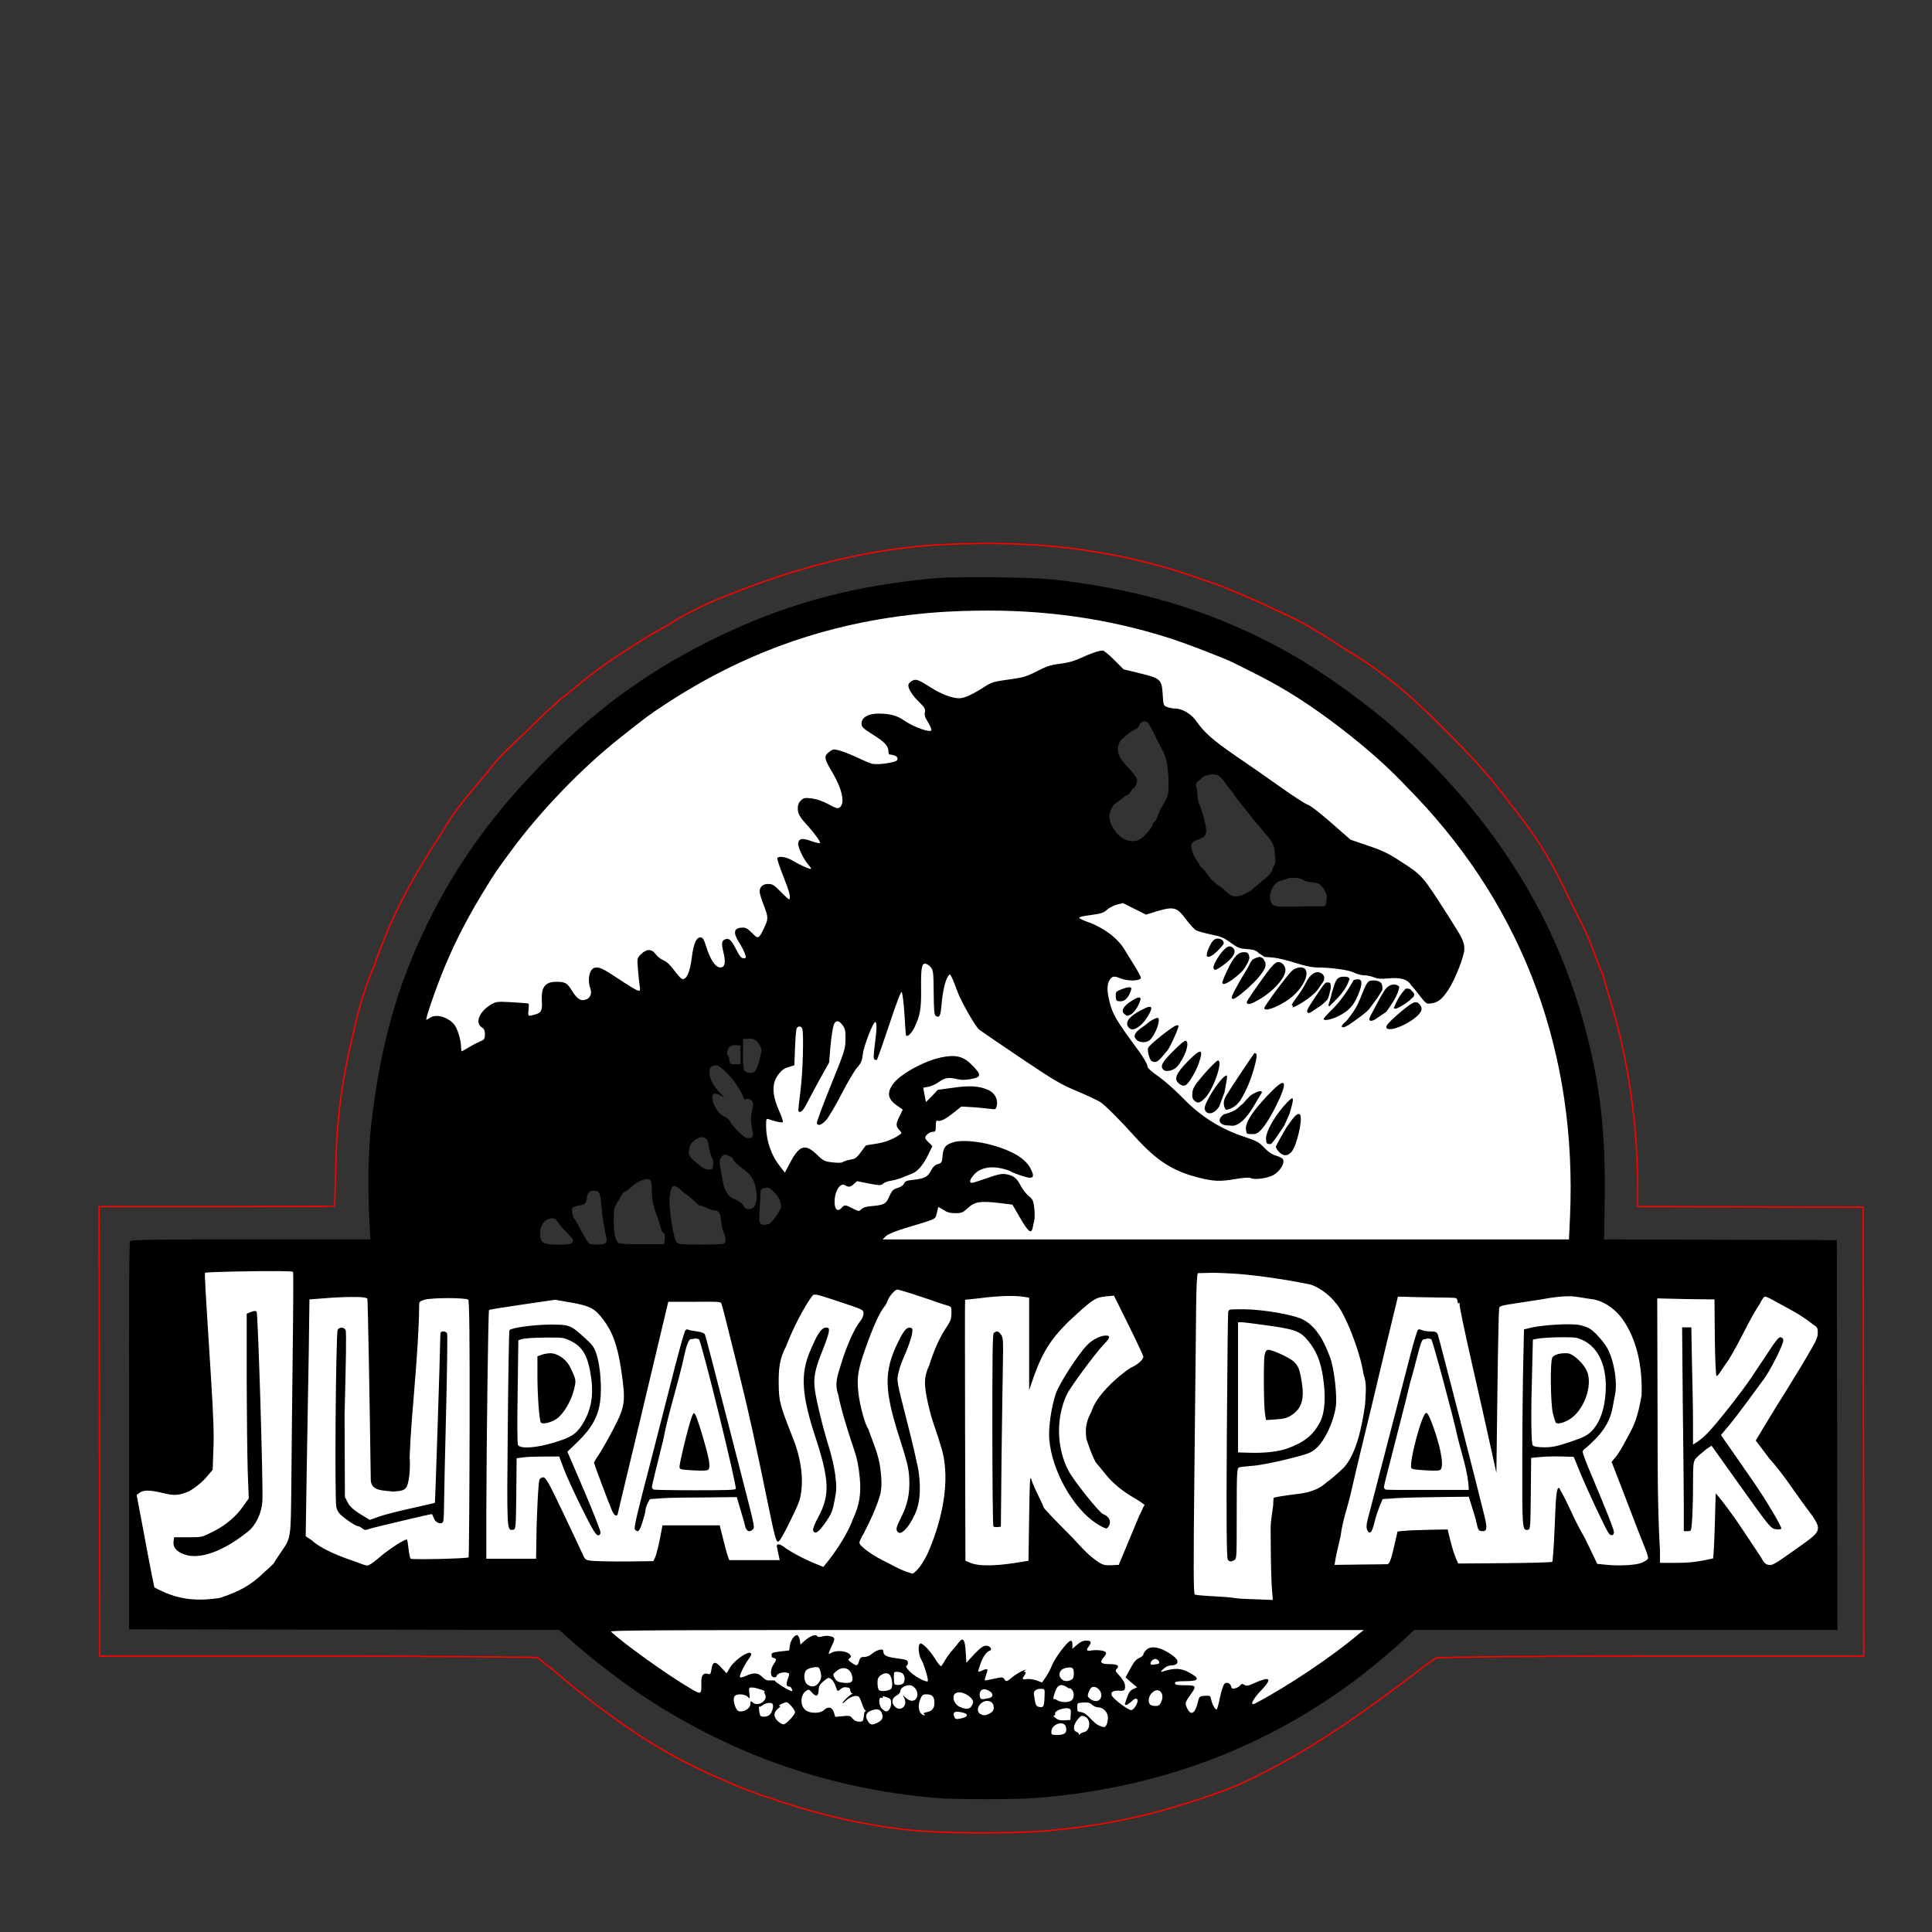 <?xml version="1.0" encoding="UTF-8" standalone="no"?>
<!-- Created with Inkscape (http://www.inkscape.org/) -->

<svg
   xmlns:dc="http://purl.org/dc/elements/1.1/"
   xmlns:cc="http://creativecommons.org/ns#"
   xmlns:rdf="http://www.w3.org/1999/02/22-rdf-syntax-ns#"
   xmlns:svg="http://www.w3.org/2000/svg"
   xmlns="http://www.w3.org/2000/svg"
   xmlns:sodipodi="http://sodipodi.sourceforge.net/DTD/sodipodi-0.dtd"
   xmlns:inkscape="http://www.inkscape.org/namespaces/inkscape"
   width="177.165"
   height="177.165"
   id="svg3799"
   version="1.1"
   inkscape:version="0.48.2 r9819"
   sodipodi:docname="Jurassic Park 5e.pdf">
  <rect width="100%" height="100%" fill="#333333" stroke="none"/>
  <defs
     id="defs3" />
  <sodipodi:namedview
     inkscape:document-units="mm"
     id="base"
     pagecolor="#ffffff"
     bordercolor="#666666"
     borderopacity="1.0"
     inkscape:pageopacity="0.0"
     inkscape:pageshadow="2"
     inkscape:zoom="2.7113788"
     inkscape:cx="91.698083"
     inkscape:cy="68.206564"
     inkscape:current-layer="layer1"
     showgrid="false"
     inkscape:window-width="950"
     inkscape:window-height="867"
     inkscape:window-x="717"
     inkscape:window-y="0"
     inkscape:window-maximized="0"
     units="mm"
     showguides="true"
     inkscape:guide-bbox="true" />
  <g
     inkscape:label="Cut"
     inkscape:groupmode="layer"
     id="layer1"
     transform="translate(0,-875.197)"
     style="display:inline"
     sodipodi:insensitive="true">
    <path
       style="fill:none;stroke:#ff0000;stroke-width:0.125;stroke-miterlimit:4;stroke-opacity:1;stroke-dasharray:none"
       d="m 86.835,1043.214 c -5.564,-0.096 -11.359,-1.43 -16.394,-3.2 -1.418,-0.412 -2.86,-1.049 -4.039,-1.557 -4.184,-1.767 -7.565,-3.833 -10.613,-6.096 -1.679,-1.207 -3.78,-2.886 -5.237,-4.186 -0.455,-0.282 -1.266,-0.988 -1.266,-0.988 0,0 -6.77,-0.122 -20.069,-0.122 l -20.069,0 -0.031,-20.61 -0.031,-20.61 10.78,-0.003 c 5.929,-10e-4 10.794,-0.018 10.812,-0.036 0.018,-0.018 0.06,-1.441 0.094,-3.163 0.095,-4.802 0.579,-8.532 1.665,-12.834 0.429,-2.097 1.113,-4.311 1.903,-6.116 1.16,-3.38 2.481,-6.087 4.106,-8.831 0.356,-0.63 1.219,-2.013 1.916,-3.074 1.316,-2.285 2.641,-3.791 4.24,-5.653 1.013,-1.436 2.404,-2.65 3.57,-3.776 1.276,-1.261 2.32,-2.265 2.32,-2.229 0,0.035 0.203,-0.147 0.452,-0.405 0.249,-0.258 0.479,-0.47 0.512,-0.472 0.033,-10e-4 0.479,-0.348 0.992,-0.77 1.59,-1.363 3.358,-2.656 5.003,-3.672 1.819,-1.19 2.008,-1.304 3.618,-2.187 2.55,-1.625 4.34,-2.359 7.537,-3.571 4.392,-1.638 8.351,-2.704 12.442,-3.348 3.189,-0.502 5.859,-0.68 10.005,-0.669 6.68,0.018 13.051,1.104 19.045,3.246 0.862,0.308 1.621,0.575 1.688,0.593 0.066,0.018 0.256,0.089 0.422,0.158 2.662,1.105 3.576,1.508 5.002,2.206 2.387,1.039 4.334,2.296 6.328,3.605 4.238,2.551 6.831,5.108 9.794,8.126 2.42,2.461 3.403,3.593 5.199,5.982 3.847,4.785 4.338,6.79 6.68,11.273 0.667,1.411 1.185,2.969 1.711,4.219 0.038,-0.024 0.073,0.048 0.077,0.159 0.003,0.111 0.29,1.113 0.635,2.225 1.64,5.286 2.544,11.43 2.544,17.291 l 0,1.719 10.336,0.031 10.336,0.031 0.03,20.582 0.03,20.582 -19.588,0 c -15.589,0 -19.59,0.15 -19.59,0.15 0,0 -1.163,0.743 -1.639,1.187 -5.407,4.089 -10.223,7.534 -16.202,10.325 -1.666,0.773 -5.788,2.133 -8.495,2.804 -3.156,0.782 -6.172,1.275 -9.583,1.566 -2.052,0.175 -6.778,0.236 -8.98,0.114 z"
       id="path4774"
       inkscape:connector-curvature="0" />
  </g>
  <g
     inkscape:groupmode="layer"
     id="layer2"
     inkscape:label="Black1"
     style="display:inline"
     sodipodi:insensitive="true">
    <path
       style="fill:#000000;fill-opacity:1;stroke:none"
       d="M 88.469,52.938 C 87.507,52.949 86.695,52.954 86.125,53 c -7.555,0.614 -13.89,2.299 -20.25,5.375 -5.943,2.875 -10.651,6.196 -15.469,10.969 -4.907,4.862 -8.46,9.736 -11.188,15.312 -2.909,5.947 -4.478,11.735 -5.25,19.188 -0.288,3.238 -0.205,6.586 0,9.812 l -10.938,0 c -9.077,0 -10.981,0.021 -11.094,0.156 -0.1,0.12 -0.116,4.889 -0.094,17.875 l 0,17.719 19.719,0.031 19.719,0.031 0.531,0.469 c 2.362,2.134 5.142,4.275 7.5,5.812 8.056,5.252 16.862,8.293 26.5,9.125 1.68,0.151 7.421,0.143 9.219,0 13.037,-1.026 24.445,-5.937 33.781,-14.594 l 0.875,-0.812 19.406,0 19.406,0 -0.031,-17.875 -0.031,-17.875 -10.656,-0.031 -10.688,-0.031 0.062,-3.688 c 0.075,-5.974 -0.382,-10.177 -1.656,-15.156 -2.708,-10.578 -8.375,-19.654 -17.281,-27.719 -2.585,-2.341 -6.695,-5.322 -9.688,-7.031 -6.529,-3.73 -13.213,-5.87 -21.5,-6.875 -1.612,-0.196 -5.678,-0.285 -8.562,-0.25 z m 16.438,13.219 c 0.367,0 0.427,0.102 1.031,1.344 0.274,0.564 0.584,1.155 0.688,1.344 0.323,0.586 0.527,1.664 0.531,2.906 0.004,1.176 -0.025,1.206 -0.5,2.031 -0.266,0.461 -0.492,0.968 -0.531,1.125 -0.039,0.157 -0.157,0.36 -0.25,0.438 -0.093,0.077 -0.188,0.199 -0.188,0.281 0,0.213 -0.68,1.029 -1.062,1.281 -0.528,0.348 -1.246,0.3 -1.844,-0.156 -0.603,-0.461 -1.058,-1.303 -1.062,-1.938 0.183,-1.059 0.566,-1.089 1.094,-1.531 0.23,-0.196 0.46,-0.372 0.531,-0.375 0.072,-0.003 0.224,-0.116 0.312,-0.281 0.089,-0.166 0.197,-0.312 0.25,-0.312 0.186,0 0.436,-0.661 0.344,-0.906 -0.05,-0.133 -0.379,-0.571 -0.75,-0.969 -0.857,-0.919 -1.056,-1.289 -0.969,-1.938 0.056,-0.416 0.179,-0.598 0.656,-1 0.318,-0.268 0.703,-0.528 0.875,-0.594 0.172,-0.065 0.374,-0.271 0.438,-0.438 0.079,-0.208 0.208,-0.312 0.406,-0.312 z M 111.188,71 c 0.523,-0.007 0.799,0.217 1.375,1.094 0.147,0.207 0.373,0.439 0.5,0.594 0,0.071 0.378,0.581 0.844,1.156 0.465,0.575 0.887,1.121 0.938,1.188 0.051,0.066 0.516,0.607 1.031,1.219 0.928,1.103 0.933,1.132 1.031,2 0.076,0.674 0.066,0.919 -0.062,1.125 -0.092,0.147 -0.188,0.345 -0.188,0.438 0,0.092 -0.23,0.398 -0.531,0.656 -0.301,0.258 -0.756,0.627 -1,0.844 -0.626,0.555 -1.29,0.878 -1.812,0.875 -0.377,-0.002 -0.542,-0.101 -1.125,-0.656 -0.775,-0.557 -1.18,-0.847 -1.656,-1.625 -0.265,-0.263 -0.5,-0.488 -0.5,-0.531 0,-0.043 -0.124,-0.258 -0.281,-0.469 -0.353,-0.473 -0.595,-1.2 -0.5,-1.5 0.04,-0.124 0.298,-0.319 0.562,-0.406 0.677,-0.224 0.856,-0.473 0.781,-1.031 -0.082,-0.614 -0.361,-1.64 -0.688,-2.406 -0.057,-0.133 -0.109,-0.63 -0.125,-1.125 -0.355,-0.845 0.229,-0.714 0.438,-1.156 0.265,-0.146 0.704,-0.278 0.969,-0.281 z m 7.219,9.5 c 0.417,-0.031 0.991,0.055 1.094,0.188 0.066,0.085 0.419,0.184 0.781,0.219 0.555,0.053 0.695,0.11 0.969,0.438 0.373,0.447 0.487,0.826 0.375,1.375 l -0.094,0.375 -2.312,0.031 c -2.125,0.03 -2.31,0.025 -2.531,-0.188 -0.556,-0.556 -0.041,-2.019 0.781,-2.188 0.207,-0.042 0.471,-0.136 0.594,-0.188 0.084,-0.035 0.205,-0.052 0.344,-0.062 z M 68.625,95.25 c 0.506,-0.042 0.81,0.139 1.094,0.688 0.141,0.272 0.143,0.446 -0.094,1.312 -0.285,1.045 -0.426,1.195 -0.969,1.125 -0.182,-0.024 -0.381,-0.138 -0.438,-0.25 -0.057,-0.112 -0.101,-0.802 -0.094,-1.531 L 68.156,95.281 68.625,95.25 z m -1.125,0.594 0.406,0.031 0,0.844 0,0.844 -0.344,0.031 c -0.199,0.013 -0.448,0.004 -0.531,-0.031 -0.083,-0.035 -0.156,-0.219 -0.156,-0.375 0,-0.156 -0.028,-0.303 -0.094,-0.344 C 66.601,96.733 66.677,96.208 66.906,96 67.027,95.89 67.26,95.821 67.5,95.844 z m -1.906,1.844 c 0.197,-0.036 0.437,0.108 0.875,0.531 0.331,0.32 0.652,0.657 0.719,0.75 0.544,0.763 0.829,1.234 0.969,1.625 0.058,0.164 0.126,0.274 0.156,0.312 0.007,-0.214 0.437,-0.195 0.625,0.031 0.128,0.154 0.15,0.332 0.031,0.906 -0.115,0.556 -0.146,0.879 -0.031,1.5 0.13,0.704 0.149,0.82 -0.031,1 -0.594,0.129 -0.751,-0.229 -1.156,-0.531 -0.401,-0.414 -0.75,-0.821 -0.75,-0.875 -0.2,-0.443 -0.617,-0.529 -0.906,-0.75 -0.692,-0.598 -1.06,-1.906 -0.531,-1.906 0.139,0 0.447,0.107 0.656,0.25 0.303,0.207 0.264,0.158 -0.188,-0.312 -0.634,-0.661 -0.969,-1.282 -0.969,-1.906 0,-0.443 0.097,-0.546 0.531,-0.625 z m -1.219,6.594 c 0.349,-0.007 0.594,0.26 0.594,0.75 0.054,0.371 0.191,0.769 0.25,1 0.17,0.23 0.214,0.506 0.188,0.781 -0.034,0.358 -0.059,0.409 -0.375,0.438 -0.245,0.022 -0.505,-0.093 -0.781,-0.312 -1.072,-0.853 -1.137,-0.943 -1.062,-1.5 0.053,-0.392 0.166,-0.593 0.469,-0.844 0.253,-0.21 0.509,-0.308 0.719,-0.312 z m 2.094,1.594 c 0.229,-0.021 0.417,0.212 0.531,0.188 0.068,0 0.188,0.119 0.25,0.281 0.062,0.162 0.428,0.529 0.812,0.781 0.832,0.547 1.216,1.218 1.312,2.281 0.084,0.927 -0.172,1.469 -0.688,1.469 -0.259,0 -0.382,-0.092 -0.531,-0.344 -0.114,-0.194 -0.409,-0.413 -0.656,-0.5 -0.693,-0.243 -1.044,-0.727 -1.219,-1.719 -0.084,-0.475 -0.174,-1.02 -0.219,-1.219 -0.045,-0.199 -0.074,-0.448 -0.062,-0.531 0.011,-0.083 0.023,-0.18 0.031,-0.25 0.165,-0.303 0.3,-0.425 0.438,-0.438 z m -7.219,2.25 c 0.229,-0.029 0.375,0.025 0.438,0.188 0.04,0.105 0.093,0.556 0.094,1.031 3.62e-4,0.626 0.089,1.108 0.312,1.719 0.17,0.464 0.352,1.02 0.406,1.219 0.155,0.563 0.251,0.781 0.375,0.781 0.063,0 0.114,0.218 0.094,0.5 l -0.062,0.531 -1.969,0 C 57.761,114.11 56.872,114.072 56.75,114 c -0.304,-0.18 -0.47,-0.871 -0.469,-2.094 0.001,-0.938 0.026,-1.146 0.281,-1.562 0.162,-0.265 0.37,-0.601 0.438,-0.75 0.067,-0.149 0.18,-0.281 0.25,-0.281 0.07,0 0.297,-0.16 0.531,-0.375 0.513,-0.472 1.087,-0.764 1.469,-0.812 z m 2.5,0.656 c 0.197,-0.075 0.489,0.127 0.938,0.562 0.443,0.296 0.781,0.618 1.156,0.938 0.083,0.133 0.23,0.248 0.312,0.25 0.082,0.002 0.36,0.091 0.625,0.219 0.265,0.128 0.586,0.247 0.719,0.25 0.429,0.011 0.543,0.184 0.625,0.969 0.044,0.424 0.162,0.925 0.25,1.094 0.219,0.419 0.202,0.911 -0.031,1 -0.105,0.04 -1.084,0.066 -2.156,0.062 -1.667,-0.006 -1.958,-0.013 -2.125,-0.188 -0.309,-0.323 -0.756,-3.149 -0.656,-4.125 0.065,-0.631 0.147,-0.956 0.344,-1.031 z m 8.625,0.125 c 0.193,0.016 0.361,0.148 0.656,0.469 0.431,0.468 0.515,0.68 0.594,1.219 0.046,0.312 -0.831,1.569 -1.156,1.656 -0.447,0.12 -0.704,0.077 -0.781,-0.125 -0.041,-0.107 -0.07,-0.325 -0.062,-0.5 0.023,-0.578 0.108,-2.237 0.125,-2.438 0.011,-0.125 0.158,-0.214 0.406,-0.25 0.084,-0.012 0.154,-0.037 0.219,-0.031 z M 54.5,109.188 c 0.443,-0.001 0.536,0.191 0.625,1.156 0.114,1.23 0.284,2.338 0.438,2.938 0.18,0.703 0.02,0.846 -0.781,0.844 -0.34,-9.5e-4 -0.668,-0.042 -0.75,-0.094 -0.082,-0.052 -0.384,-0.504 -0.656,-1.031 -0.272,-0.527 -0.56,-1.048 -0.656,-1.156 -0.233,-0.261 -0.363,-1.017 -0.188,-1.125 0.075,-0.046 0.288,-0.125 0.469,-0.156 0.663,-0.114 0.727,-0.173 0.812,-0.688 0.094,-0.565 0.225,-0.685 0.688,-0.688 z m -3.844,2.531 c 0.226,0 0.38,0.13 0.594,0.469 0.16,0.254 0.477,0.604 0.688,0.781 0.222,0.203 0.285,0.33 0.406,0.469 0.3,0.175 0.262,0.538 -0.062,0.625 -0.46,0.124 -2.089,0.082 -2.344,-0.062 -0.347,-0.197 -0.404,-0.36 -0.406,-0.875 -0.004,-0.835 0.45,-1.406 1.125,-1.406 z"
       id="path4770"
       inkscape:connector-curvature="0" />
  </g>
  <g
     inkscape:groupmode="layer"
     id="layer3"
     inkscape:label="White"
     style="display:inline"
     sodipodi:insensitive="true">
    <path
       style="fill:#ffffff;fill-opacity:1;stroke:none"
       d="m 89.5,56 c -0.899,0.016 -1.802,0.039 -2.719,0.094 -9.535,0.568 -17.872,3.309 -25.75,8.469 -1.555,1.018 -1.786,1.203 -4.25,3.156 -3.433,2.721 -7.22,6.649 -9.875,10.25 -1.463,1.984 -1.472,2.021 -2.219,3.219 -1.605,2.573 -2.845,4.919 -3.906,7.469 -0.752,1.806 -1.776,4.755 -1.688,4.844 0.03,0.03 0.161,-0.05 0.312,-0.156 0.556,-0.389 1.551,-0.134 2.188,0.531 0.328,0.342 0.688,1.467 0.688,2.156 0,0.218 0.037,0.375 0.062,0.375 0.025,0 0.348,-0.183 0.719,-0.406 0.37,-0.223 0.83,-0.448 1.031,-0.531 0.318,-0.132 0.375,-0.221 0.375,-0.625 0,-0.363 -0.077,-0.502 -0.312,-0.656 -0.627,-0.411 -0.163,-1.493 0.906,-2.094 0.451,-0.253 0.588,-0.262 1.906,-0.188 0.775,0.044 1.457,0.098 1.5,0.125 0.043,0.027 0.034,0.294 0,0.594 -0.067,0.594 -0.065,0.589 0.594,0.406 0.576,-0.16 0.679,-0.348 0.625,-1.281 -0.071,-1.226 0.309,-1.722 1.312,-1.719 0.846,0.001 1.005,0.092 1.469,0.844 0.473,0.767 0.839,0.98 1.344,0.75 0.351,-0.16 0.484,-0.581 0.312,-1.031 -0.275,-0.722 -0.08,-1.699 0.375,-1.844 0.403,-0.128 0.799,0.062 2.25,1.031 0.778,0.519 1.535,0.983 1.688,1.031 0.268,0.085 0.294,0.071 0.219,-0.438 -0.043,-0.289 -0.114,-0.957 -0.156,-1.5 -0.077,-0.983 -0.087,-1.007 0.281,-1.375 0.501,-0.501 0.988,-0.501 1.344,0 0.144,0.202 0.477,0.463 0.719,0.562 0.292,0.12 0.608,0.411 0.969,0.906 0.299,0.41 0.641,0.792 0.75,0.812 0.399,0.077 0.714,-0.654 0.875,-1.969 0.165,-1.35 0.441,-1.905 0.844,-1.844 0.173,0.026 0.281,0.21 0.438,0.719 0.404,1.311 0.882,2.031 1.344,2.031 0.419,0 0.502,-0.493 0.281,-1.375 -0.214,-0.854 -0.172,-1.105 0.188,-1.219 0.313,-0.099 0.518,0.063 0.906,0.812 0.418,0.806 0.515,0.938 0.781,0.938 0.195,0 0.212,-0.059 0.094,-0.406 -0.073,-0.215 -0.31,-0.682 -0.531,-1.031 -0.593,-0.935 -0.501,-1.352 0.312,-1.375 0.289,-0.008 0.488,0.109 0.875,0.5 0.577,0.583 0.599,0.573 1.125,-0.531 0.367,-0.771 0.372,-0.902 -0.062,-2.031 -0.199,-0.517 -0.375,-1.07 -0.375,-1.219 0,-0.459 0.287,-0.719 0.781,-0.719 0.391,0 0.541,0.082 1.156,0.719 0.389,0.402 0.746,0.723 0.781,0.688 0.165,-0.165 -0.006,-0.764 -0.562,-2.156 -0.332,-0.831 -0.569,-1.564 -0.531,-1.625 0.134,-0.216 0.829,-0.105 1.375,0.219 0.824,0.489 1.719,0.87 1.719,0.75 0,-0.058 -0.156,-0.25 -0.312,-0.438 -0.42,-0.501 -0.918,-1.589 -0.875,-1.875 0.07,-0.468 0.374,-0.511 1.188,-0.219 0.411,0.148 0.78,0.22 0.812,0.188 0.09,-0.09 -0.483,-0.885 -1.156,-1.625 -0.735,-0.808 -0.875,-1.067 -0.875,-1.594 0,-0.278 0.081,-0.499 0.281,-0.688 0.265,-0.249 0.371,-0.265 1,-0.188 0.453,0.056 1.006,0.246 1.531,0.531 0.651,0.354 0.829,0.419 1,0.312 0.543,-0.337 0.294,-1.652 -0.656,-3.25 -0.769,-1.294 -0.793,-1.477 -0.219,-1.906 0.274,-0.205 0.353,-0.217 0.844,-0.094 0.305,0.077 1.024,0.354 1.594,0.625 0.57,0.271 1.199,0.534 1.406,0.594 0.512,0.148 2.253,-0.108 2.344,-0.344 0.103,-0.269 -0.155,-0.442 -0.719,-0.5 -0.05,-0.004 -0.091,-0.132 -0.094,-0.281 C 81.461,68.397 81.13,68.045 80.062,67.375 79.114,66.78 79,66.659 79,66.344 c 0,-0.551 0.624,-0.913 1.562,-0.906 1.138,0.008 1.708,0.185 2.438,0.688 0.803,0.553 2.314,1.085 2.406,0.844 0.033,-0.085 -0.113,-0.435 -0.312,-0.75 C 84.822,65.79 84.76,65.575 84.812,65.312 84.873,65.01 84.789,64.867 84.281,64.375 83.613,63.728 83.201,63.041 83.312,62.75 c 0.042,-0.109 0.206,-0.267 0.375,-0.344 0.341,-0.156 0.524,-0.089 1.75,0.688 0.862,0.546 1.88,0.937 2.5,0.938 0.527,2.3e-4 1.246,-0.352 2.406,-1.094 0.601,-0.385 0.847,-0.446 2.156,-0.625 1.312,-0.179 1.613,-0.261 2.562,-0.75 0.871,-0.449 1.245,-0.581 2.094,-0.688 0.731,-0.092 1.299,-0.236 1.938,-0.531 0.92,-0.425 1.675,-0.686 2.031,-0.688 0.107,-3.7e-4 0.598,0.401 1.062,0.875 l 0.844,0.844 1.531,0.375 c 1.899,0.461 1.98,0.569 2.062,2 0.055,0.944 0.08,0.969 0.438,1.094 0.2,0.07 0.505,0.125 0.688,0.125 0.671,0 1.537,0.524 2,1.219 0.619,0.927 1.526,1.729 3.562,3.125 0.978,0.671 2.79,1.918 4,2.781 1.21,0.863 2.376,1.626 2.594,1.688 0.236,0.067 1.102,0.732 2.156,1.656 l 1.781,1.562 1.562,0.531 c 1.26,0.422 1.846,0.69 2.906,1.375 2.182,1.41 2.078,1.313 4.5,5.094 1.284,2.004 1.469,2.35 1.469,3.031 0,0.632 -0.824,2.738 -1.438,3.688 -0.643,0.994 -1.078,1.312 -1.938,1.312 -0.334,-0.103 -0.803,-0.929 -1.5,-1.688 -0.358,-0.588 -1.033,-0.721 -2.094,-0.625 -0.652,0.059 -0.98,0.045 -1.312,-0.094 -0.244,-0.102 -0.647,-0.188 -0.906,-0.188 -0.26,0 -0.68,-0.119 -0.938,-0.25 -0.49,-0.25 -2.097,-0.465 -3.344,-0.469 -0.483,-0.001 -1.123,-0.136 -1.969,-0.406 -0.696,-0.222 -1.621,-0.456 -2.062,-0.5 l -0.812,-0.062 -0.531,-0.344 c -0.265,-0.265 -0.473,-0.331 -1.094,-0.375 -0.67,-0.048 -0.846,-0.11 -1.5,-0.594 -0.627,-0.463 -0.91,-0.567 -1.812,-0.75 -0.587,-0.119 -1.188,-0.292 -1.344,-0.375 -0.156,-0.083 -0.548,-0.498 -0.875,-0.938 -0.879,-1.182 -1.11,-1.28 -2.719,-0.812 l -1,0.312 -1.062,-0.531 -1.062,-0.531 -0.594,0.156 c -0.315,0.095 -0.702,0.303 -0.875,0.469 -0.257,0.246 -0.523,0.352 -1.438,0.469 -0.664,0.085 -1.118,0.176 -1.094,0.25 0.023,0.069 0.328,0.232 0.656,0.344 1.496,0.508 2.827,1.478 3.469,2.531 0.263,0.431 0.709,1.149 1,1.625 0.291,0.476 0.531,0.936 0.531,1 0,0.307 -1.211,0.34 -1.875,0.062 -0.6,-0.251 -0.762,-0.207 -1,0.156 -0.239,0.364 -0.246,0.968 -0.031,1.875 0.306,1.292 0.599,1.758 2.75,4.688 0.419,0.571 0.75,1.169 0.75,1.312 0,0.19 0.294,0.453 1.062,1 0.58,0.413 1.591,1.318 2.25,2 1.556,1.611 3.408,2.776 5.5,3.469 1.242,0.411 1.42,0.519 1.906,1.031 0.361,0.381 0.717,0.618 1.062,0.719 0.286,0.083 0.592,0.224 0.656,0.344 0.184,0.345 -0.282,1.104 -0.875,1.438 -0.546,0.307 -1.767,0.464 -2.094,0.281 -0.127,-0.071 -0.643,-0.042 -1.438,0.094 -1.362,0.233 -1.943,0.217 -3.406,-0.156 -2.336,-0.596 -3.825,-1.581 -5.75,-3.719 -1.459,-1.62 -2.694,-2.842 -3.188,-3.188 -0.155,-0.109 -1.092,-0.561 -2.062,-0.969 -1.597,-0.672 -2.094,-0.958 -5.312,-3.125 -1.956,-1.317 -3.639,-2.467 -3.75,-2.562 -0.359,-0.306 -1.666,-2.6 -2,-3.531 -0.178,-0.497 -0.403,-1.061 -0.5,-1.25 -0.172,-0.336 -0.178,-0.33 -0.344,-0.094 -0.255,0.364 -0.497,1.429 -0.594,2.594 -0.087,1.044 -0.182,1.247 -0.531,1.031 -0.134,-0.083 -0.174,-0.511 -0.188,-2.094 -0.015,-1.789 -0.04,-2.061 -0.25,-2.344 -0.13,-0.175 -0.364,-0.323 -0.5,-0.344 -0.353,-0.053 -0.43,0.42 -0.406,2.375 0.021,1.74 -0.095,2.41 -0.594,3.438 -0.272,0.561 -0.642,0.92 -0.781,0.781 C 83.059,94.934 82.999,94.047 82.938,93 82.876,91.953 82.753,91.034 82.688,90.969 82.609,90.89 82.221,91.93 81.531,94 c -0.576,1.729 -1.077,3.158 -1.125,3.188 -0.048,0.029 -0.145,0.014 -0.219,-0.031 -0.097,-0.06 -0.09,-0.423 0.031,-1.344 0.192,-1.453 0.198,-2.01 0.062,-2.094 -0.178,-0.11 -1.07,2.171 -1.156,2.938 -0.07,0.615 -0.155,0.822 -0.531,1.25 -0.247,0.281 -0.896,1.371 -1.438,2.438 -0.542,1.067 -1.184,2.132 -1.406,2.375 -0.416,0.454 -0.735,0.565 -0.844,0.281 -0.034,-0.088 0.543,-1.651 1.281,-3.469 1.272,-3.129 1.327,-3.331 1.344,-4.188 0.015,-0.769 -0.013,-0.98 -0.25,-1.312 -0.363,-0.51 -0.681,-0.51 -0.844,0 -0.069,0.215 -0.208,1.078 -0.281,1.906 l -0.125,1.5 -0.875,1.562 c -0.477,0.862 -1.021,1.9 -1.219,2.281 -0.33,0.635 -0.578,0.827 -0.719,0.594 -0.03,-0.05 0.063,-0.882 0.188,-1.844 0.218,-1.688 0.316,-5.302 0.156,-5.719 -0.088,-0.228 -0.364,-0.241 -0.5,-0.031 -0.054,0.083 -0.123,0.888 -0.156,1.781 l -0.062,1.625 -0.406,0.125 c -0.543,0.16 -0.736,0.293 -1.062,0.719 -0.631,0.822 -0.591,1.892 0.125,3.469 0.204,0.448 0.327,0.861 0.281,0.906 -0.076,0.076 -0.801,-0.084 -1.312,-0.281 -0.185,-0.071 -0.221,-0.003 -0.219,0.562 0.005,1.436 0.484,2.791 1.312,3.812 l 0.406,0.531 0.469,-0.875 c 0.861,-1.646 1.391,-1.817 2.469,-0.781 0.637,0.612 0.739,0.641 1.469,0.719 0.484,0.052 0.812,0.047 0.906,-0.031 0.083,-0.069 0.404,-0.173 0.688,-0.219 0.441,-0.07 0.575,-0.154 0.969,-0.688 l 0.469,-0.625 0.969,-0.156 c 0.857,-0.131 1.678,-0.467 2.281,-0.938 0.028,-0.022 -0.044,-0.159 -0.188,-0.312 -0.335,-0.357 -0.337,-0.555 0.031,-1.281 L 82.781,101.75 82.25,101.375 c -0.859,-0.591 -0.95,-1.189 -0.312,-2.031 0.658,-0.87 2.834,-2.06 4.344,-2.375 1.357,-0.283 2.051,-0.125 2.875,0.719 0.846,0.867 0.849,1.071 -0.062,1.25 -0.498,0.098 -0.882,0.116 -1.25,0.031 -0.859,-0.198 -1.181,-0.158 -1.75,0.25 -0.294,0.211 -0.72,0.4 -0.969,0.438 l -0.469,0.094 0.125,0.656 0.125,0.656 L 85.469,100.5 86,99.938 87.375,99.75 c 1.522,-0.224 2.396,-0.172 3.219,0.188 0.604,0.264 0.944,0.841 0.812,1.438 -0.076,0.345 -0.084,0.378 -0.562,0.312 -0.275,-0.038 -0.997,-0.115 -1.594,-0.156 l -1.094,-0.062 -0.75,0.594 c -0.722,0.584 -1.236,0.831 -1.469,0.688 -0.067,-0.041 -0.125,0.151 -0.125,0.469 0,0.484 -0.02,0.562 -0.25,0.562 -0.303,0 -0.719,0.318 -0.719,0.562 0,0.092 0.161,0.28 0.344,0.438 l 0.312,0.312 -0.375,0.781 c -0.474,0.963 -0.984,1.558 -1.5,1.75 -0.216,0.08 -0.639,0.253 -0.938,0.375 -0.298,0.122 -0.774,0.246 -1.031,0.281 -0.257,0.035 -0.539,0.144 -0.656,0.25 -0.195,0.176 -0.308,0.193 -1.312,0 l -1.094,-0.219 -0.281,0.25 c -0.32,0.301 -0.487,0.328 -0.812,0.125 -0.453,-0.283 -0.969,0.545 -0.969,1.531 0,0.7 0.279,0.934 0.625,0.562 0.303,-0.325 0.324,-0.327 1.031,0.031 0.573,0.29 0.582,0.293 0.812,0.062 0.161,-0.161 0.484,-0.238 1,-0.281 1.098,-0.092 1.264,-0.213 1.562,-0.906 0.224,-0.52 0.35,-0.63 0.75,-0.75 0.28,-0.084 0.52,-0.244 0.594,-0.406 0.102,-0.224 0.238,-0.276 0.875,-0.344 0.993,-0.106 1.289,-0.259 1.594,-0.844 0.174,-0.335 0.361,-0.518 0.625,-0.594 0.355,-0.101 0.385,-0.152 0.438,-0.781 0.064,-0.769 0.284,-1.03 1.094,-1.25 0.7,-0.191 2.259,-0.057 3.531,0.312 1.869,0.542 2.987,1.241 3.438,2.125 0.32,0.628 0.302,0.844 -0.062,0.844 -0.284,0 -1.367,-0.358 -1.781,-0.594 -0.108,-0.061 -0.507,-0.199 -0.906,-0.281 -1.035,-0.214 -1.934,0.019 -2.438,0.594 -0.392,0.446 -0.465,0.75 -0.188,0.75 0.093,0 0.544,-0.142 1.031,-0.312 1.449,-0.507 1.7,-0.552 2.156,-0.469 0.639,0.117 0.947,0.372 1.281,1.031 0.164,0.324 0.478,0.739 0.719,0.938 0.391,0.322 0.45,0.44 0.531,1.125 0.05,0.422 0.05,0.926 0,1.125 -0.05,0.199 -0.114,0.532 -0.156,0.719 -0.128,0.57 -0.417,0.31 -1.156,-0.969 l -0.688,-1.188 -1.25,-0.156 c -1.7,-0.198 -2.214,-0.112 -2.844,0.469 -0.458,0.422 -0.555,0.469 -1.156,0.469 -0.506,0 -0.759,-0.085 -1.094,-0.312 -0.241,-0.164 -0.463,-0.265 -0.469,-0.25 -0.005,0.015 -0.047,0.267 -0.125,0.562 -0.159,0.604 0.066,0.47 -2.906,1.375 -0.852,0.26 -1.548,0.541 -1.75,0.719 l -0.312,0.312 31.469,0 31.469,0 0.094,-2.031 C 144.635,96.701 139.79,83.477 129.812,73 c -1.996,-2.096 -3.014,-3.082 -4.938,-4.688 -2.537,-2.118 -5.411,-4.144 -7.656,-5.406 -1.076,-0.605 -1.797,-0.98 -2.719,-1.438 -0.564,-0.279 -1.147,-0.568 -1.312,-0.656 -0.739,-0.392 -4.322,-1.774 -5.906,-2.281 C 101.656,56.728 95.792,55.887 89.5,56 z m 0.969,93.469 c -29.419,0 -34.587,0.014 -34.438,0.156 1.136,1.075 5.125,3.937 7.25,5.188 1.049,0.618 1.052,0.613 1.031,-0.562 -0.011,-0.636 0.192,-0.887 0.625,-0.75 0.197,0.061 0.242,-0.011 0.312,-0.469 0.106,-0.706 0.37,-0.725 0.938,-0.062 l 0.438,0.469 0.344,-0.562 c 0.411,-0.662 1.649,-1.508 1.875,-1.281 0.091,0.091 0.032,0.244 -0.188,0.531 -0.326,0.428 -0.808,1.38 -0.812,1.625 -0.002,0.097 0.183,0.098 0.531,-0.062 0.732,-0.332 1.115,-0.323 1.531,0.094 0.276,0.277 0.449,0.339 0.781,0.312 0.232,-0.019 0.406,0.011 0.406,0.062 0,0.094 1.056,0.762 1.375,0.875 0.233,0.084 0.231,0.089 0.125,-0.188 -0.04,-0.105 -0.13,-0.188 -0.219,-0.188 -0.27,0 -0.307,-0.202 -0.125,-0.719 0.173,-0.489 0.176,-0.487 -0.125,-0.562 -0.33,-0.083 -0.906,0.114 -0.906,0.312 0,0.068 -0.094,0.125 -0.219,0.125 -0.371,0 -0.413,-0.671 -0.062,-1.188 0.229,-0.338 0.282,-0.452 0.156,-0.531 -0.087,-0.057 -0.2,-0.091 -0.25,-0.094 -0.05,-9e-4 -0.094,-0.126 -0.094,-0.25 0,-0.19 0.135,-0.225 0.812,-0.312 l 0.812,-0.094 0.062,-0.469 c 0.076,-0.471 0.4,-0.938 0.656,-0.938 0.082,0 0.206,0.202 0.25,0.438 l 0.062,0.438 0.406,-0.375 c 0.47,-0.413 0.997,-0.613 1.125,-0.406 0.056,0.091 0.221,0.105 0.469,0.031 0.444,-0.127 1.012,-0.023 1.094,0.188 0.033,0.084 -0.051,0.327 -0.156,0.531 -0.106,0.204 -0.221,0.497 -0.281,0.656 -0.109,0.287 -0.112,0.273 0.25,0.094 0.475,-0.237 1.4,-0.12 1.625,0.188 0.138,0.189 0.131,0.225 -0.031,0.344 -0.167,0.123 -0.124,0.184 0.188,0.406 0.477,0.339 0.555,0.303 0.688,-0.156 0.096,-0.334 0.175,-0.369 0.5,-0.375 0.21,0 0.475,-0.114 0.594,-0.219 0.492,-0.43 1.121,-0.605 1.125,-0.312 0.005,0.375 0.251,0.532 1.219,0.656 0.823,0.105 0.996,0.159 1.031,0.344 0.024,0.125 -0.005,0.257 -0.094,0.312 -0.123,0.076 -0.064,0.209 0.281,0.562 0.486,0.498 1.656,1.099 1.656,0.844 0,-0.346 -0.37,-1.538 -0.594,-1.906 -0.264,-0.432 -0.345,-1.364 -0.125,-1.5 0.187,-0.115 0.911,0.625 1.406,1.438 0.233,0.382 0.471,0.662 0.531,0.625 0.06,-0.037 0.232,-0.327 0.406,-0.625 0.175,-0.298 0.482,-0.684 0.656,-0.875 0.174,-0.19 0.418,-0.5 0.562,-0.688 0.38,-0.495 0.558,-0.25 0.625,0.906 l 0.062,0.969 0.719,-0.781 c 0.561,-0.586 0.842,-0.781 1.094,-0.781 0.362,0 0.607,0.371 0.312,0.469 -0.301,0.101 -0.609,0.551 -0.844,1.219 -0.127,0.36 -0.214,0.661 -0.188,0.688 0.027,0.025 0.147,0.006 0.281,-0.062 0.134,-0.072 0.337,-0.156 0.438,-0.156 0.163,0 0.157,0.054 0,0.5 -0.097,0.275 -0.142,0.514 -0.125,0.531 0.017,0.017 0.387,-0.055 0.844,-0.156 0.762,-0.171 0.836,-0.154 0.938,0.031 0.153,0.273 0.263,0.24 0.719,-0.156 0.218,-0.19 0.6,-0.423 0.812,-0.531 0.209,-0.107 0.39,-0.167 0.469,-0.188 -0.017,0.018 -0.032,0.054 -0.094,0.094 -0.131,0.086 -0.145,0.124 -0.031,0.125 0.121,0 0.144,0.075 0,0.281 -0.27,0.385 -0.253,0.443 0.188,0.375 0.215,-0.035 0.625,0.023 0.906,0.125 l 0.5,0.188 0.344,-0.5 c 0.19,-0.279 0.447,-0.756 0.562,-1.062 0.251,-0.665 1.403,-2.195 1.688,-2.25 0.154,-0.029 0.188,0.053 0.188,0.344 l 0,0.375 0.438,-0.375 c 0.301,-0.265 0.548,-0.375 0.844,-0.375 0.455,0 0.508,0.149 0.219,0.531 -0.274,0.362 -0.196,0.459 0.25,0.375 0.226,-0.041 0.61,-0.041 0.875,0 0.518,0.083 0.598,0.241 0.25,0.625 -0.413,0.456 -0.283,0.625 0.5,0.625 0.759,0 0.982,0.143 0.688,0.438 -0.159,0.159 -0.112,0.234 0.25,0.625 0.428,0.462 0.577,0.817 0.5,1.188 -0.036,0.174 -0.162,0.21 -0.531,0.188 -0.574,-0.035 -0.824,0.154 -0.656,0.469 0.185,0.345 1.555,1.356 1.781,1.312 0.298,-0.057 0.704,-0.828 0.531,-1 -0.101,-0.102 -0.249,-0.054 -0.5,0.188 -0.325,0.312 -0.624,0.44 -0.625,0.25 -3.7e-4,-0.051 0.107,-0.344 0.219,-0.656 0.151,-0.42 0.296,-0.608 0.562,-0.719 l 0.344,-0.156 -0.531,-0.438 -0.531,-0.469 0.438,-0.812 c 0.313,-0.593 0.522,-0.844 0.812,-0.969 0.215,-0.093 0.375,-0.227 0.375,-0.312 0,-0.086 0.115,-0.261 0.25,-0.406 0.447,-0.48 1.42,-0.279 2.5,0.531 0.615,0.461 0.477,0.875 -0.281,0.875 -0.157,0 -0.439,0.141 -0.625,0.312 -0.266,0.245 -0.283,0.311 -0.094,0.25 1.188,-0.387 1.819,-0.335 2.75,0.25 0.709,0.447 0.497,0.625 -0.656,0.625 -0.765,0 -0.938,0.042 -0.938,0.188 0,0.144 0.183,0.188 0.906,0.188 1.072,0 1.097,0.062 0.469,0.938 -0.479,0.666 -0.473,0.759 -0.219,1.25 0.206,0.399 0.411,0.449 0.656,0.156 l 0,-0.031 c 0.091,-0.109 0.215,-0.444 0.281,-0.75 0.118,-0.545 0.158,-0.558 0.656,-0.594 0.472,-0.035 0.498,-0.004 0.562,0.312 0.095,0.462 0.359,0.946 0.5,0.938 0.064,0 0.192,-0.501 0.312,-1.094 0.121,-0.593 0.317,-1.158 0.406,-1.25 0.205,-0.211 0.543,-0.066 0.625,0.25 0.05,0.191 0.122,0.219 0.375,0.156 0.175,-0.043 0.39,-0.176 0.469,-0.281 0.118,-0.157 0.177,-0.154 0.375,-0.031 0.201,0.123 0.343,0.08 0.875,-0.156 1.522,-0.677 1.722,-0.459 0.625,0.688 -0.787,0.823 -1.056,1.448 -0.5,1.156 2.959,-1.55 7.12,-4.341 9.5,-6.375 l 0.438,-0.344 -34.594,0 z m 15.469,2.656 c -0.243,0 -0.543,0.364 -0.406,0.5 0.067,0.067 0.639,-7.5e-4 0.75,-0.094 0.124,-0.105 -0.134,-0.406 -0.344,-0.406 z m -31.062,0.75 c -0.299,-0.007 -0.773,0.117 -0.938,0.281 -0.281,0.281 -0.224,1.09 0.094,1.312 0.416,0.291 0.768,0.226 1.062,-0.188 0.201,-0.282 0.241,-0.482 0.188,-0.812 -0.039,-0.238 -0.127,-0.472 -0.188,-0.531 -0.037,-0.037 -0.119,-0.06 -0.219,-0.062 z m 23.188,0.031 c -0.106,0.005 -0.248,0.021 -0.406,0.062 -0.489,0.129 -0.665,0.614 -0.344,0.969 0.237,0.261 0.584,0.283 0.938,0.094 0.168,-0.091 0.219,-0.259 0.219,-0.594 0,-0.395 -0.089,-0.546 -0.406,-0.531 z m -20.688,0.062 c -0.222,-0.006 -0.454,0.078 -0.688,0.281 -0.324,0.282 -0.334,0.3 -0.156,0.625 0.132,0.241 0.297,0.36 0.594,0.406 0.885,0.134 1.137,-0.003 1.031,-0.531 -0.102,-0.508 -0.411,-0.771 -0.781,-0.781 z m 4.719,0.344 c -0.144,0.031 -0.125,0.16 -0.125,0.531 0,0.287 0.018,0.548 0.062,0.594 0.113,0.114 0.553,0.093 0.75,-0.031 0.207,-0.131 0.232,-0.664 0.031,-0.906 -0.083,-0.098 -0.309,-0.188 -0.5,-0.188 -0.082,0 -0.171,-0.01 -0.219,0 z m -0.875,0.125 c -0.146,0.01 -0.332,0.083 -0.5,0.219 -0.221,0.179 -0.261,0.353 -0.25,0.75 0.007,0.279 0.068,0.537 0.156,0.594 0.263,0.162 0.997,0.04 1.125,-0.188 0.138,-0.246 0.046,-0.975 -0.156,-1.219 -0.097,-0.117 -0.229,-0.166 -0.375,-0.156 z m -5.281,0.438 c -0.097,0.032 -0.235,0.137 -0.438,0.312 -0.366,0.317 -0.427,0.479 -0.438,0.844 -0.015,0.538 -0.241,0.598 -0.625,0.156 -0.246,-0.284 -0.292,-0.295 -0.531,-0.125 -0.592,0.419 -0.53,1.529 0.094,1.844 0.482,0.243 1.274,0.195 1.562,-0.094 0.362,-0.362 0.761,-0.276 0.906,0.219 l 0.125,0.406 0.688,-0.062 c 0.581,-0.061 0.712,-0.029 0.844,0.156 0.086,0.121 0.244,0.244 0.344,0.281 0.278,0.108 0.585,0.084 0.656,-0.031 0.035,-0.057 0.078,-0.261 0.094,-0.469 0.016,-0.208 0.056,-0.374 0.125,-0.375 0.079,-10e-4 0.084,-0.039 0,-0.094 -0.074,-0.048 -0.192,-0.297 -0.281,-0.562 -0.089,-0.265 -0.216,-0.569 -0.281,-0.656 -0.173,-0.235 -0.787,-0.071 -1.188,0.312 -0.185,0.177 -0.344,0.289 -0.344,0.25 0,-0.128 0.727,-0.827 0.875,-0.844 0.099,-0.007 0.105,-0.021 0,-0.062 -0.083,-0.033 -0.156,-0.153 -0.156,-0.281 0,-0.125 -0.088,-0.235 -0.188,-0.25 -0.099,-0.008 -0.23,-0.016 -0.312,-0.031 -0.083,-0.013 -0.264,0.061 -0.406,0.188 -0.258,0.228 -0.268,0.229 -0.438,-0.281 -0.094,-0.281 -0.272,-0.567 -0.406,-0.656 -0.109,-0.072 -0.185,-0.126 -0.281,-0.094 z m 7.469,0.656 c -0.422,0 -0.843,0.267 -0.844,0.531 -4.64e-4,0.153 -0.156,0.313 -0.375,0.438 -0.41,0.233 -0.469,0.623 -0.156,0.969 0.503,0.556 1.225,-0.016 0.906,-0.719 l -0.156,-0.312 0.281,0.25 c 0.509,0.477 1.062,0.304 1.062,-0.344 0,-0.391 -0.377,-0.812 -0.719,-0.812 z m 13.844,0 c -0.165,0.034 -0.308,0.154 -0.406,0.375 -0.193,0.432 -0.325,1.013 -0.219,0.906 0.037,-0.038 0.174,-0.002 0.312,0.094 0.356,0.248 1.175,0.232 1.375,-0.031 0.215,-0.283 0.191,-0.716 -0.031,-0.938 -0.099,-0.107 -0.188,-0.165 -0.188,-0.125 0,0.043 -0.103,0.01 -0.25,-0.094 -0.221,-0.154 -0.428,-0.222 -0.594,-0.188 z m 3,0.156 c -0.122,0.015 -0.241,0.1 -0.312,0.25 -0.265,0.555 -0.252,0.646 0.062,0.875 0.411,0.299 0.869,0.211 0.969,-0.188 0.128,-0.51 -0.352,-0.981 -0.719,-0.938 z M 68.812,154.75 c -0.152,0.028 -0.137,0.143 -0.094,0.531 0.058,0.513 0.063,0.531 -0.156,0.312 -0.26,-0.26 -0.994,-0.296 -1.188,-0.062 -0.151,0.182 -0.103,0.591 0.094,1.062 0.1,0.239 0.215,0.344 0.438,0.344 0.464,0 0.906,-0.33 0.906,-0.688 0,-0.283 0.024,-0.3 0.219,-0.125 0.479,0.43 1.421,-0.198 1.125,-0.75 -0.073,-0.136 -0.115,-0.25 -0.062,-0.25 0.269,-0.013 -0.753,-0.375 -1.062,-0.375 -0.089,0 -0.168,-0.009 -0.219,0 z m 26.438,0.125 c -0.316,0.058 -0.484,0.259 -0.438,0.5 0.019,0.101 0.055,0.381 0.094,0.625 0.044,0.277 0.152,0.465 0.281,0.5 0.499,0.134 0.557,0.026 0.594,-0.812 0.031,-0.71 0.033,-0.795 -0.156,-0.812 -0.133,-0.009 -0.27,-0.019 -0.375,0 z m -5.062,0.031 c -0.285,0.021 -0.443,0.409 -0.312,0.75 0.061,0.16 0.157,0.189 0.5,0.125 0.535,-0.1 0.625,-0.158 0.625,-0.375 0,-0.23 -0.486,-0.523 -0.812,-0.5 z M 106.031,155 c -0.139,0.022 -0.292,0.125 -0.438,0.281 -0.273,0.293 -0.348,0.809 -0.125,1.031 0.08,0.079 0.311,0.125 0.5,0.125 0.278,0 0.39,-0.069 0.531,-0.406 0.258,-0.618 -0.052,-1.097 -0.469,-1.031 z M 88,155.188 c -0.084,-0.005 -0.177,0.012 -0.25,0.031 -0.543,0.142 -0.35,1.037 0.281,1.312 0.67,0.292 0.995,0.197 1.188,-0.344 0.137,-0.384 -0.631,-0.965 -1.219,-1 z m -3.219,0.188 c -0.185,0.032 -0.261,0.133 -0.375,0.406 -0.214,0.512 -0.198,0.965 0,1.281 0.082,0.131 0.212,0.22 0.312,0.219 0.147,-0.003 0.163,-0.01 0.031,-0.094 -0.114,-0.073 -0.053,-0.131 0.25,-0.188 0.467,-0.087 0.688,-0.342 0.688,-0.844 0,-0.545 -0.188,-0.781 -0.656,-0.781 -0.092,0 -0.188,-0.011 -0.25,0 z m -3.844,0.188 c -0.012,0.01 -0.014,0.04 0,0.062 0.051,0.083 0.033,0.113 -0.094,0.062 -0.305,-0.117 -0.282,0.687 0.031,1 0.133,0.132 0.304,0.25 0.375,0.25 0.253,0 0.469,-0.346 0.469,-0.75 0,-0.364 -0.063,-0.448 -0.438,-0.562 -0.151,-0.045 -0.226,-0.062 -0.281,-0.062 -0.027,1e-5 -0.05,-0.01 -0.062,0 z m 9.594,0.406 c -0.191,7e-4 -0.41,0.077 -0.594,0.25 -0.331,0.31 -0.358,0.765 -0.062,0.938 0.292,0.17 0.463,0.182 0.875,-0.031 0.271,-0.14 0.375,-0.292 0.375,-0.562 0,-0.377 -0.276,-0.595 -0.594,-0.594 z m -18.406,0.125 c -0.214,0 -0.863,0.344 -0.656,0.344 0.132,0.002 0.095,0.067 -0.094,0.219 -0.443,0.357 -0.475,0.727 -0.094,1.125 0.185,0.193 0.45,0.344 0.562,0.344 0.237,0 1.062,-0.876 1.062,-1.125 0,-0.213 -0.595,-0.906 -0.781,-0.906 z m 27.188,0.031 c -0.531,0.035 -0.531,0.039 -0.531,0.438 0,0.363 0.021,0.403 0.344,0.438 0.244,0.026 0.527,0.212 0.844,0.562 0.258,0.285 0.608,0.579 0.781,0.656 0.173,0.078 0.388,0.156 0.469,0.156 0.212,0.014 0.375,-0.39 0.375,-0.875 0,-0.483 -0.42,-0.938 -0.906,-0.938 -0.16,0 -0.417,-0.114 -0.562,-0.25 -0.202,-0.189 -0.398,-0.213 -0.812,-0.188 z m -28.688,0.031 c -0.222,-0.022 -0.547,0.076 -0.75,0.25 -0.105,0.08 -0.214,0.13 -0.25,0.094 -0.084,-0.084 0.003,0.665 0.094,0.812 0.099,0.16 0.574,0.145 0.812,-0.031 0.287,-0.212 0.47,-0.905 0.281,-1.062 -0.043,-0.036 -0.114,-0.055 -0.188,-0.062 z m 26.969,0.5 c -0.417,0.069 -0.907,0.305 -0.844,0.469 0.035,0.092 -0.004,0.188 -0.094,0.188 -0.098,0.002 -0.049,0.073 0.125,0.219 0.219,0.183 0.43,0.244 0.844,0.219 l 0.531,-0.031 0.031,-0.5 c 0.032,-0.431 0.022,-0.498 -0.219,-0.562 -0.096,-0.025 -0.236,-0.023 -0.375,0 z m -17.312,0.094 c -0.102,0.012 -0.209,0.05 -0.344,0.094 -0.523,0.171 -0.651,0.532 -0.344,1 0.225,0.341 0.371,0.376 0.875,0.125 0.437,-0.218 0.553,-0.458 0.406,-0.844 -0.109,-0.287 -0.287,-0.41 -0.594,-0.375 z M 87.75,156.969 c -0.279,0.008 -0.364,0.141 -0.25,0.438 0.097,0.253 0.162,0.263 0.562,0.188 0.788,-0.148 0.811,-0.462 0.031,-0.594 -0.144,-0.024 -0.251,-0.034 -0.344,-0.031 z m 11.531,0.375 c -0.156,-0.022 -0.247,0.076 -0.469,0.344 -0.399,0.481 -0.442,1.016 -0.094,1.125 0.133,0.042 0.218,0.14 0.219,0.219 0.007,0.069 0.039,0.086 0.094,0 0.049,-0.075 0.213,-0.164 0.344,-0.188 0.628,-0.119 0.699,-1.207 0.094,-1.438 -0.073,-0.028 -0.135,-0.055 -0.188,-0.062 z M 97.25,158.031 c -0.381,0.007 -0.844,0.324 -0.844,0.781 0,0.28 0.062,0.281 0.594,0.281 0.649,0 0.873,-0.215 0.75,-0.719 -0.062,-0.254 -0.271,-0.348 -0.5,-0.344 z"
       id="path3840"
       inkscape:connector-curvature="0" />
    <path
       style="fill:#ffffff;fill-opacity:1;stroke:none"
       d="m 25.625,116.562 c -2.25,-0.017 -6.724,0.068 -6.812,0.156 -0.07,0.07 -0.015,0.895 0.531,9.531 0.244,3.867 0.286,5.443 0.219,6.781 l -0.062,1.75 -0.688,0.812 c -0.503,0.504 -0.839,0.772 -1.469,1.156 -1.031,0.419 -1.356,0.415 -2.438,0.156 -1.226,-0.294 -1.795,-0.273 -2.125,0 l -0.25,0.188 L 12.75,138.25 c 0.126,0.63 0.47,2.499 0.781,4.156 0.311,1.657 0.599,3.072 0.625,3.156 1.933,1.062 3.635,1.332 6,0.969 1.691,-0.548 2.854,-1.143 4.094,-2.375 0.5,-0.431 0.901,-0.824 0.906,-0.875 0.005,-0.05 0.243,-0.401 0.5,-0.781 1.067,-1.577 1.001,-1.162 1.062,-6.656 0.03,-2.689 0.073,-8.088 0.125,-12 0.052,-3.912 0.065,-7.159 0.031,-7.219 -0.016,-0.029 -0.5,-0.057 -1.25,-0.062 z m 85.812,0.156 c -0.422,-0.009 -0.853,0.02 -1.594,0.031 -0.065,0.04 -0.14,1.106 -0.156,3.062 -0.016,1.878 -0.086,8.584 -0.156,14.875 -0.101,9.095 -0.088,11.458 0.031,11.531 0.082,0.049 0.822,0.116 1.656,0.156 0.835,0.042 1.709,0.108 1.906,0.156 0.197,0.048 1.079,0.103 1.969,0.125 l 1.625,0.062 -0.094,-1.188 c -0.042,-0.652 -0.089,-2.356 -0.094,-3.781 -0.007,-2.368 -0.072,-1.551 0.219,-3.688 0.004,-0.356 0.026,-0.683 0.062,-0.719 0.036,-0.036 0.896,-0.182 1.906,-0.312 1.048,-0.097 2.162,-0.337 3,-1.156 0,0.065 1.056,-0.835 1.531,-1.312 1.178,-1.325 1.663,-3.871 1.938,-5.812 0.044,-1.181 0.176,-1.801 -0.156,-2.75 -0.251,-1.922 -1.723,-5.692 -2.562,-6.531 -0.447,-0.591 -1.255,-1.279 -2.219,-1.656 -2.221,-0.481 -5.494,-0.944 -7.312,-1.031 -0.66,-0.034 -1.078,-0.054 -1.5,-0.062 z M 82.281,118.25 c -0.203,0 -0.769,0.651 -0.875,1 -0.045,0.146 -0.139,0.339 -0.219,0.438 -0.08,0.099 -0.287,0.393 -0.438,0.656 -0.53,0.975 -0.757,1.628 -1.188,2.75 -0.891,2.463 -1.013,3.122 -0.844,4.656 0.124,1.123 0.626,2.959 0.906,3.281 0.402,1.2 0.988,2.385 1.125,3.812 0.113,0.953 0.111,1.422 0,2.094 -0.365,1.323 -0.974,2.556 -1.562,3.719 -0.198,0.322 -0.375,0.677 -0.375,0.812 0,0.326 1.264,1.221 2.594,1.844 1.003,0.54 1.38,0.734 2.281,1 0.44,-0.282 0.848,-0.798 1.344,-1.781 1.221,-2.693 2.255,-6.673 1.281,-9.812 -0.142,-0.497 -0.449,-1.462 -0.688,-2.125 -0.238,-0.663 -0.524,-1.804 -0.656,-2.531 -0.199,-1.095 -0.261,-1.817 0.25,-2.875 0.476,-1.511 0.961,-2.587 1.688,-3.656 0.264,-0.389 0.344,-0.657 0.344,-1.125 0,-0.602 0.006,-0.576 -0.469,-0.719 -0.929,-0.271 -1.036,-0.369 -2.719,-0.906 -0.89,-0.297 -1.694,-0.531 -1.781,-0.531 z m -7.625,0.469 c -0.069,0.013 -0.119,0.044 -0.156,0.094 -0.751,1 -1.795,2.999 -2.406,4.625 -0.628,1.155 -0.698,2.143 -0.688,3.406 0.013,1.702 0.123,2.032 1.344,5.125 0.631,1.599 0.892,3.268 0.75,4.594 -0.099,0.927 -0.192,1.188 -1.031,2.906 -0.633,1.296 -0.991,1.906 -1.125,1.906 -0.159,0 -0.304,-0.478 -0.719,-2.5 -1.386,-6.752 -1.913,-9.154 -3.094,-13.938 -0.704,-2.851 -1.319,-5.296 -1.375,-5.406 -0.09,-0.178 -0.393,-0.174 -2.5,-0.156 l -2.375,0 -0.938,3.938 c -0.515,2.155 -1.548,6.53 -2.312,9.719 -0.765,3.188 -1.406,5.831 -1.406,5.875 0,0.044 -0.067,0.062 -0.156,0.062 -0.089,0 -0.236,-0.189 -0.344,-0.438 -0.302,-0.698 -1.656,-4.297 -1.656,-4.406 -9e-6,-0.053 0.213,-0.404 0.469,-0.781 0.256,-0.378 0.844,-1.417 1.312,-2.312 1.077,-2.06 1.145,-2.514 0.719,-5.375 -0.341,-2.288 -0.782,-3.495 -1.656,-4.656 -0.771,-1.024 -1.211,-1.252 -2.969,-1.562 l -1.438,-0.25 -3,0.438 c -1.651,0.238 -3.024,0.462 -3.062,0.5 -0.072,0.072 -0.23,11.648 -0.25,18.812 l 0,4 2.281,0 2.281,0 0.031,-1.594 c 0.008,-2.045 0.169,-5.382 0.281,-5.656 0.048,-0.116 0.196,-0.219 0.344,-0.219 0.232,0 0.487,0.439 1.781,3.156 0.824,1.728 1.625,3.428 1.781,3.781 0.282,0.635 0.293,0.65 0.906,0.719 0.341,0.038 1.748,0.066 3.125,0.062 l 2.5,-0.031 0.156,-0.312 c 0.091,-0.177 0.292,-0.927 0.438,-1.656 l 0.25,-1.312 2.625,0 2.625,0 0.312,1.25 c 0.169,0.696 0.365,1.411 0.438,1.594 l 0.125,0.344 2.312,0 2.312,0 -0.094,-0.438 c -0.045,-0.249 -0.12,-0.601 -0.156,-0.75 -0.096,-0.399 0.292,-0.329 0.844,0.125 1.116,0.721 2.231,1.223 3.406,1.688 1.245,-1.466 2.337,-3.274 2.719,-4.406 0.618,-1.296 0.753,-2.379 0.625,-3.75 -0.095,-1.017 -0.24,-1.768 -0.5,-2.531 -0.688,-2.022 -1.223,-3.821 -1.469,-5.094 -0.388,-1.086 -0.039,-1.849 0.281,-2.906 0.494,-1.63 1.216,-3.24 1.75,-3.875 0.153,-0.182 0.281,-0.497 0.281,-0.688 0,-0.342 -0.047,-0.351 -2.281,-1.094 -1.585,-0.527 -2.044,-0.665 -2.25,-0.625 z m 27.5,0.094 -0.719,0.062 c -0.917,0.095 -1.158,0.242 -2.5,1.438 -2.38,2.12 -3.272,3.424 -4.219,6.156 l -0.344,1 0,-4.25 0,-4.219 -0.562,-0.094 c -0.916,-0.126 -2.311,-0.066 -3.844,0.125 -0.793,0.099 -1.452,0.156 -1.469,0.156 -0.017,6e-4 -0.017,5.391 0,11.969 l 0.031,11.969 0.531,0.219 c 0.697,0.267 2.054,0.268 3.875,0 l 1.375,-0.219 0.062,-3.969 c 0.055,-3.599 0.07,-3.929 0.219,-3.438 0.09,0.298 0.39,0.97 0.656,1.5 0.267,0.53 0.455,0.969 0.438,0.969 -0.099,0 0.889,1.04 2.562,2.719 0.709,0.713 1.326,1.57 2.531,2.375 0.354,0.219 0.588,0.28 1.125,0.25 l 0.688,-0.031 0.781,-1.875 c 0.43,-1.028 0.922,-2.205 1.094,-2.625 0.207,-0.337 0.264,-0.655 0.5,-1 -0.011,-0.005 -0.45,-0.343 -0.781,-0.531 -1.204,-0.683 -2.094,-1.399 -2.781,-2.25 -0.386,-0.478 -0.774,-0.96 -0.875,-1.062 -0.225,-0.275 -0.544,-1.153 -0.906,-2.188 -0.103,-0.896 -0.09,-1.52 0.469,-2.531 0.383,-1.373 2.318,-3.204 3.625,-4.031 0.571,-0.232 1.118,-0.717 1.125,-1 0.002,-0.081 -0.598,-1.375 -1.344,-2.875 l -1.344,-2.719 z m 42,0.062 c -0.794,-0.035 -1.726,0.072 -2.812,0.281 -0.126,0.024 -1.042,0.165 -2.031,0.312 -1.606,0.239 -1.794,0.278 -1.844,0.5 -0.031,0.137 -0.106,3.579 -0.156,7.656 l -0.094,7.438 -0.531,-2.406 c -0.289,-1.326 -1.06,-4.777 -1.719,-7.656 -0.658,-2.88 -1.16,-5.315 -1.125,-5.406 0.035,-0.09 0.003,-0.135 -0.062,-0.094 -0.066,0.041 -0.125,-0.027 -0.125,-0.156 0,-0.129 -0.062,-0.277 -0.156,-0.312 -0.094,-0.036 -1.13,-0.05 -2.312,-0.062 -1.182,-0.011 -2.365,-0.05 -2.594,-0.062 l -0.406,0 -1.031,4.25 c -0.771,3.199 -1.173,4.973 -2.031,8.469 -0.459,1.885 -1.034,4.312 -1.281,5.406 -0.256,1.124 -0.745,2.436 -0.906,3.812 -0.204,0.852 -0.421,1.795 -0.469,2.094 l -0.094,0.562 2.375,-0.031 c 1.297,-0.009 2.396,-0.031 2.469,-0.031 0.199,-0.017 0.358,-0.445 0.656,-1.781 l 0.281,-1.219 0.625,-0.062 c 0.339,-0.037 1.357,-0.075 2.281,-0.094 L 132.75,140.25 c 0.272,1.113 0.468,2.078 0.969,3.125 L 138,143.344 c 2.352,-0.018 4.299,-0.076 4.344,-0.125 0.044,-0.048 0.154,-1.495 0.219,-3.219 0.113,-3.019 0.178,-3.562 0.406,-3.562 0.869,1.466 1.39,2.992 2.375,4.625 l 1.125,2.344 0.625,0.062 c 1.237,0.148 2.867,0.075 3.438,-0.156 0.298,-0.121 0.574,-0.305 0.594,-0.406 0.02,-0.101 -0.091,-0.487 -0.25,-0.875 -0.278,-0.676 -0.696,-1.743 -2,-5.156 -0.329,-0.862 -0.711,-1.851 -0.844,-2.188 l -0.25,-0.625 0.438,-0.531 c 0.234,-0.293 0.694,-1.075 1.031,-1.75 0.683,-1.178 0.966,-2.021 1.281,-3.812 0.104,-2.803 -0.49,-5.187 -1.719,-6.969 -0.555,-0.772 -1.441,-1.569 -2.656,-1.844 -0.133,-0.01 -0.705,-0.097 -1.25,-0.188 -0.233,-0.039 -0.485,-0.082 -0.75,-0.094 z m 17.656,0.031 c -0.08,0.031 -0.284,0.328 -0.438,0.656 -1.018,1.535 -1.679,3.195 -2.812,5.062 -0.297,0.426 -0.675,0.972 -0.812,1.188 -0.137,0.215 -0.285,0.375 -0.344,0.375 -0.059,0 -0.139,-1.587 -0.156,-3.531 l -0.031,-3.5 -2.625,-0.031 -2.625,-0.062 L 152,130.219 c 0.013,3.566 -0.027,7.63 0.219,11.969 l 0,1.125 c 2.156,0 2.798,0.07 4.875,-0.406 0.03,-0.147 0.114,-1.536 0.156,-3.094 0.042,-1.558 0.07,-2.852 0.094,-2.875 1.565,1.862 2.859,3.962 4.125,5.844 0.285,0.529 0.415,0.662 0.719,0.719 0.337,0.064 0.592,-0.087 2.438,-1.406 2.659,-1.9 2.64,-1.648 0.688,-4.281 -0.905,-1.223 -1.775,-2.631 -3.062,-4.062 l -1.25,-1.656 0.844,-1.406 c 1.257,-2.108 2.68,-4.236 4.406,-7.25 0.309,-0.527 0.438,-0.884 0.438,-1.219 0,-0.422 -0.029,-0.528 -0.406,-0.75 -1.288,-0.997 -1.865,-1.242 -3.812,-2.312 -0.281,-0.16 -0.576,-0.281 -0.656,-0.25 z M 32.75,118.938 c -0.55,-0.013 -1.311,-0.003 -2.312,0.062 l -2.062,0.156 -0.062,4.812 c -0.041,2.652 -0.138,7.547 -0.188,10.875 l -0.094,6.031 0.562,0.375 c 0.89,0.824 2.643,1.507 4.125,2 0.388,0.159 0.824,0.311 0.969,0.312 0.151,0.002 0.596,-0.305 1.031,-0.688 0.867,-0.763 2.474,-1.807 2.594,-1.688 0.044,0.044 0.111,0.441 0.156,0.875 0.045,0.434 0.13,0.819 0.188,0.875 0.112,0.107 5.2,-0.012 5.312,-0.125 0.037,-0.037 0.08,-5.345 0.094,-11.781 0.019,-8.507 -0.027,-11.745 -0.125,-11.844 -0.198,-0.2 -3.355,-0.194 -4,0 -0.466,0.14 -0.504,0.179 -0.5,0.531 -0.052,4.598 -0.714,9.619 -0.875,13.906 0.092,1.08 -0.062,2.449 -0.312,2.781 -0.181,0.24 -0.36,0.318 -1.188,0.375 -0.877,-0.12 -1.926,-0.009 -2.062,-0.969 -0.104,-7.75 -0.27,-16.65 -0.312,-16.719 -0.056,-0.091 -0.387,-0.143 -0.938,-0.156 z"
       id="path4648"
       inkscape:connector-curvature="0" />
  </g>
  <g
     inkscape:groupmode="layer"
     id="layer5"
     inkscape:label="Black2"
     sodipodi:insensitive="true">
    <path
       style="fill:#000000;fill-opacity:1;stroke:none;display:inline"
       d="m 114.031,120.062 c -1.29,0 -1.353,-0.01 -1.406,0.25 -0.03,0.149 -0.085,5.284 -0.125,11.406 -0.055,8.389 -0.012,11.185 0.094,11.312 0.168,0.202 0.283,0.197 0.594,0.031 0.224,-0.119 0.219,-0.279 0.219,-4.25 0,-3.831 0.024,-4.175 0.219,-4.25 0.116,-0.044 0.714,-0.1 1.344,-0.156 0.63,-0.056 2.077,-0.346 3.188,-0.625 1.836,-0.462 2.054,-0.549 2.531,-0.969 0.816,-0.719 1.62,-2.449 1.812,-3.875 0.124,-0.922 -0.157,-3.416 -0.5,-4.375 -0.697,-1.946 -1.516,-3.077 -2.594,-3.594 -0.918,-0.44 -3.717,-0.906 -5.375,-0.906 z m -90.688,0.156 c -0.086,0.007 -0.216,0.042 -0.344,0.094 l -0.375,0.156 0,6.031 c 0.008,3.313 0.051,7.125 0.094,8.469 l 0.094,2.438 -0.469,0.656 c -0.672,0.976 -1.589,1.771 -2.781,2.375 -1.052,0.535 -1.037,0.531 -2.312,0.531 l -1.281,0 -0.062,0.438 c -0.043,0.522 0.325,0.911 1.062,1.156 1.401,0.466 3.555,-0.334 5.781,-2.125 0.712,-0.573 1.244,-1.692 1.312,-2.781 0.084,-1.335 -0.402,-17.246 -0.531,-17.375 -0.038,-0.038 -0.101,-0.07 -0.188,-0.062 z m 90.188,1.031 0.312,0 c 0.176,0 1.3,0.142 2.5,0.312 2.445,0.347 2.898,0.515 3.625,1.406 0.745,0.913 1.136,1.889 1.344,3.25 0.277,1.816 0.2,3.266 -0.25,4.156 -0.625,1.235 -1.48,1.911 -3.062,2.469 -0.784,0.276 -2.076,0.424 -3.469,0.375 l -1,-0.031 0,-5.969 0,-5.969 z m 30.438,0.188 c -1.085,-0.014 -2.758,0.118 -3.562,0.312 l -0.656,0.156 -0.062,2.719 c -0.041,1.49 -0.087,5.521 -0.094,8.969 -0.014,6.651 -0.015,6.793 0.531,6.688 0.206,-0.04 0.22,-0.254 0.25,-3.312 l 0.031,-3.281 1,-0.094 c 0.546,-0.044 1.413,-0.052 1.938,-0.031 l 0.969,0.031 0.625,1.531 c 0.663,1.603 2.368,5.228 2.594,5.5 0.211,0.254 0.469,0.18 0.469,-0.125 0,-0.247 -0.748,-2.116 -2.344,-5.906 -0.304,-0.723 -0.531,-1.394 -0.531,-1.469 0,-0.074 0.1,-0.214 0.25,-0.312 0.15,-0.098 0.621,-0.535 1.031,-0.969 0.817,-0.863 1.298,-1.78 1.469,-2.781 0.06,-0.353 0.186,-0.94 0.25,-1.312 0.149,-0.86 -0.027,-2.284 -0.406,-3.375 -0.204,-0.588 -0.462,-1.048 -0.969,-1.625 -0.768,-0.875 -1.044,-1.049 -1.938,-1.25 -0.175,-0.039 -0.482,-0.059 -0.844,-0.062 z M 50.25,121.469 c -1.466,0.027 -3.295,0.286 -3.531,0.5 -0.048,0.043 -0.111,4.064 -0.156,8.938 -0.087,9.441 -0.092,9.455 0.469,9.375 0.262,-0.037 0.281,-0.057 0.312,-3.312 l 0.031,-3.25 0.719,-0.094 c 0.406,-0.043 1.297,-0.062 1.969,-0.062 l 1.219,0 0.406,1.094 c 0.226,0.613 0.974,2.249 1.656,3.625 1.001,2.018 1.304,2.5 1.5,2.5 0.171,0 0.219,-0.092 0.219,-0.281 0,-0.148 -0.667,-1.851 -1.5,-3.812 L 52.031,133.125 53,132.188 c 1.249,-1.216 1.845,-2.278 2.031,-3.656 0.171,-1.265 0.023,-3.209 -0.312,-4.281 -0.226,-0.722 -0.353,-0.889 -1.125,-1.594 -1.124,-1.026 -1.35,-1.186 -2.688,-1.188 -0.191,-3e-4 -0.415,-0.01 -0.656,0 z m 104,0.25 0.062,6.969 c 0.044,3.829 0.094,8.034 0.094,9.344 l 0,2.375 0.344,0 c 0.342,0 0.329,0.009 0.406,-0.906 0.043,-0.507 0.094,-1.947 0.094,-3.188 0,-2.078 0.026,-2.278 0.25,-2.562 0.252,-0.321 1.408,-1.234 1.469,-1.156 0.019,0.025 1.248,1.748 2.719,3.812 2.511,3.525 2.685,3.736 3.094,3.812 0.246,0.046 0.495,0.037 0.562,-0.031 0.109,-0.109 -1.432,-2.702 -2.688,-4.5 -0.218,-0.313 -0.952,-1.37 -1.625,-2.344 l -1.219,-1.75 0.656,-0.781 c 0.366,-0.431 1.122,-1.419 1.688,-2.188 0.565,-0.768 1.265,-1.727 1.562,-2.125 0.657,-0.879 1.861,-3.288 1.812,-3.625 -0.021,-0.15 -0.137,-0.25 -0.281,-0.25 -0.166,0 -0.463,0.401 -1.062,1.312 -0.467,0.711 -1.179,1.762 -1.562,2.344 -0.839,1.274 -3.231,4.312 -4.062,5.156 -0.329,0.334 -0.77,0.695 -0.969,0.812 l -0.344,0.219 0,-2.031 c -1e-4,-1.114 -0.05,-3.504 -0.094,-5.344 l -0.062,-3.375 -0.438,0 -0.406,0 z M 31.344,121.75 c -0.137,-0.003 -0.302,0.048 -0.375,0.188 -0.177,0.337 -0.294,15.658 -0.125,16.281 0.116,0.429 0.262,0.626 0.938,1.125 0.445,0.328 0.901,0.594 1,0.594 0.099,0.004 0.278,0.09 0.406,0.188 0.277,0.21 0.309,0.218 0.719,0.062 0.261,-0.099 5.523,-1.344 5.688,-1.344 0.029,0 0.118,0.176 0.188,0.375 0.144,0.412 0.667,0.623 0.844,0.344 0.058,-0.092 0.091,-0.859 0.094,-1.688 0.003,-0.829 0.093,-4.637 0.188,-8.469 0.095,-3.832 0.131,-7.029 0.094,-7.125 -0.037,-0.096 -0.185,-0.188 -0.344,-0.188 -0.244,0 -0.278,0.074 -0.281,0.406 -0.014,1.418 -0.467,15.284 -0.5,15.312 -0.023,0.02 -0.937,0.228 -2.031,0.469 -1.094,0.24 -2.438,0.576 -2.969,0.75 l -0.969,0.344 -0.719,-0.438 c -0.407,-0.239 -1.048,-0.672 -1.25,-1.062 l -0.312,-0.594 -0.031,-7.562 c 0.134,-5.132 0.177,-7.595 0.094,-7.75 -0.077,-0.143 -0.207,-0.215 -0.344,-0.219 z m 44.312,0 c -0.416,0.115 -0.743,0.664 -1.375,2.156 -0.895,2.115 -0.775,4.018 0.5,7.906 1.276,3.891 1.335,5.306 0.25,7.312 -0.33,0.611 -0.514,1.101 -0.469,1.219 0.155,0.404 0.485,0.198 1.125,-0.719 0.572,-0.82 0.665,-1.081 0.844,-2.031 0.179,-0.953 0.204,-1.209 0.062,-2.344 -0.088,-0.705 -0.365,-1.864 -0.594,-2.594 -0.544,-1.735 -1.159,-4.279 -1.281,-5.25 -0.132,-1.054 0.002,-1.801 0.656,-3.438 0.682,-1.704 0.794,-2.219 0.469,-2.219 -0.064,7.6e-4 -0.128,-0.016 -0.188,0 z m 7.812,0 c -0.338,-0.048 -0.596,0.248 -1.156,1.406 -1.273,2.631 -1.234,4.334 0.188,8.75 0.673,2.092 0.828,2.731 0.875,3.594 0.078,1.415 -0.145,2.452 -0.719,3.594 -0.511,1.017 -0.528,1.191 -0.312,1.406 0.307,0.307 1.006,-0.445 1.562,-1.656 0.437,-0.951 0.555,-2.2 0.344,-3.812 -0.078,-0.591 -0.573,-2.722 -1.094,-4.75 -0.933,-3.633 -0.932,-3.695 -0.781,-4.344 0.084,-0.362 0.259,-0.921 0.406,-1.25 0.48,-1.073 0.835,-2.091 0.875,-2.5 0.032,-0.329 0.015,-0.408 -0.188,-0.438 z M 63,121.906 c -0.071,0.012 -0.138,0.064 -0.188,0.156 -0.065,0.121 -0.495,1.62 -0.938,3.344 -0.442,1.724 -1.455,5.734 -2.281,8.906 -1.173,4.503 -1.484,5.806 -1.375,5.938 0.273,0.329 0.437,0.169 0.688,-0.656 0.139,-0.458 0.278,-0.94 0.281,-1.062 0.003,-0.122 0.074,-0.424 0.188,-0.656 l 0.219,-0.406 1.312,-0.094 c 0.729,-0.041 2.537,-0.054 4,-0.062 l 2.656,-0.031 0.312,1.062 c 0.176,0.58 0.384,1.267 0.438,1.531 0.106,0.519 0.363,0.675 0.688,0.406 0.232,-0.193 0.237,-0.172 -0.812,-4.25 -2.931,-11.39 -3.471,-13.525 -3.562,-13.688 -0.058,-0.103 -0.35,-0.209 -0.688,-0.25 -0.325,-0.039 -0.702,-0.107 -0.812,-0.156 -0.051,-0.023 -0.083,-0.038 -0.125,-0.031 z m 67.188,0 c -0.062,0 -0.121,-0.004 -0.156,0.031 -0.062,0.062 -0.338,0.918 -0.594,1.906 -0.256,0.988 -1.226,4.732 -2.156,8.312 -0.93,3.58 -1.775,6.827 -1.875,7.219 -0.125,0.492 -0.113,0.785 -0.031,0.938 0.247,0.462 0.445,0.22 0.688,-0.812 0.081,-0.343 0.281,-0.958 0.438,-1.344 l 0.281,-0.688 1.375,-0.094 c 0.75,-0.042 2.516,-0.081 3.938,-0.094 l 2.594,-0.031 0.281,0.906 c 0.162,0.486 0.361,1.167 0.438,1.531 0.124,0.59 0.177,0.685 0.469,0.719 0.462,0.054 0.522,-0.234 0.281,-1.25 -0.517,-2.18 -4.211,-16.541 -4.312,-16.781 -0.095,-0.225 -0.197,-0.281 -0.656,-0.281 -0.304,0 -0.677,-0.052 -0.812,-0.125 -0.077,-0.041 -0.126,-0.059 -0.188,-0.062 z m -38.75,0.188 c -0.041,-0.003 -0.084,0.015 -0.125,0.031 -0.055,0.021 -0.131,0.069 -0.188,0.125 -0.11,0.11 -0.125,2.226 -0.125,8.875 0,4.815 0.046,8.797 0.094,8.844 0.047,0.05 0.207,0.083 0.375,0.062 l 0.312,-0.031 0.062,-6.406 c 0.041,-3.514 0.104,-7.389 0.125,-8.625 0.034,-1.958 0.023,-2.289 -0.156,-2.562 -0.126,-0.192 -0.251,-0.302 -0.375,-0.312 z m 9.969,0.375 c -0.502,0.004 -1.261,0.386 -1.75,0.906 -0.855,0.909 -2.552,3.553 -2.844,4.438 -0.416,1.259 -0.678,3.092 -0.594,4.156 0.225,2.861 2.161,6.33 4.344,7.75 0.395,0.257 0.809,0.457 0.906,0.438 0.097,-0.019 0.219,-0.189 0.281,-0.375 0.126,-0.379 -0.104,-0.75 -0.594,-0.938 -0.357,-0.136 -2.728,-3.108 -3.188,-4 -1.086,-2.11 -1.139,-4.79 -0.156,-6.938 0.302,-0.659 2.629,-3.812 3.438,-4.656 0.551,-0.575 0.608,-0.781 0.156,-0.781 z m 42,0.156 c 0.549,0.001 1.005,0.013 1.188,0.062 1.954,0.535 2.932,2.622 2.594,5.531 -0.154,1.329 -0.601,2.402 -1.281,3.062 -0.357,0.347 -0.747,0.551 -1.906,0.938 -1.194,0.398 -1.633,0.5 -2.375,0.5 -0.547,0 -0.976,-0.069 -1.062,-0.156 -0.166,-0.166 -0.189,-2.937 -0.062,-7.125 l 0.062,-2.594 0.312,-0.062 c 0.45,-0.101 1.617,-0.158 2.531,-0.156 z m -93.469,0.031 c 0.203,-0.001 0.403,0 0.562,0 1.115,-0.01 1.259,0.025 1.844,0.312 1.138,0.559 1.607,1.447 1.875,3.438 0.224,1.664 -0.044,3.003 -0.844,4.25 -0.54,0.842 -0.982,1.146 -2.562,1.625 -1.667,0.505 -3.109,0.599 -3.312,0.219 -0.068,-0.128 -0.079,-2.065 -0.031,-4.906 l 0.062,-4.688 0.375,-0.125 c 0.199,-0.061 1.103,-0.115 2.031,-0.125 z m 13.781,0.094 0.094,0 c 0.114,0.001 0.226,0.029 0.281,0.062 0.219,0.135 3.518,13.546 3.375,13.719 -0.091,0.11 -1.03,0.125 -3.75,0.125 -2.002,-1e-4 -3.698,-0.029 -3.781,-0.062 -0.083,-0.034 -0.156,-0.138 -0.156,-0.25 0,-0.112 0.467,-2.04 1.031,-4.281 0.524,-2.727 1.361,-5.091 1.938,-7.781 0.177,-0.842 0.404,-1.452 0.562,-1.469 0.078,-0.01 0.263,-0.048 0.406,-0.062 z m 67.188,0 c 0.027,-0.01 0.063,0 0.094,0 0.093,5e-4 0.188,0.025 0.25,0.062 0.115,0.071 2.026,7.156 2.375,8.812 0.379,1.644 1.038,3.428 1.062,5 l -3.719,0 c -2.055,0.012 -3.823,0.007 -3.906,-0.031 -0.083,-0.034 -0.156,-0.146 -0.156,-0.25 0,-0.104 0.53,-2.168 1.156,-4.594 0.626,-2.426 1.161,-4.553 1.188,-4.719 0.027,-0.166 0.085,-0.369 0.125,-0.469 0.04,-0.099 0.233,-0.829 0.438,-1.625 0.437,-1.697 0.565,-2.112 0.75,-2.125 0.075,0 0.237,-0.042 0.344,-0.062 z"
       id="path3966"
       inkscape:connector-curvature="0" />
    <path
       style="fill:#000000;fill-opacity:1;stroke:none;display:inline"
       d="m 116.312,123.781 c -0.182,0 -0.272,0.128 -0.344,0.469 -0.115,0.544 -0.089,4.574 0.031,5.375 l 0.094,0.594 0.938,-0.062 c 0.758,-0.052 1.029,-0.136 1.438,-0.406 0.89,-0.589 1.153,-1.483 0.906,-3 -0.2,-1.224 -0.317,-1.498 -0.75,-1.906 -0.371,-0.351 -1.918,-1.062 -2.312,-1.062 z m -65.875,0.312 c -0.276,0.009 -0.63,0.084 -0.812,0.156 l -0.344,0.125 0,1.781 c 0.003,1.795 0.168,4.047 0.312,4.281 0.132,0.213 0.976,0.01 1.469,-0.344 0.608,-0.437 1.296,-1.562 1.562,-2.625 0.231,-0.92 0.224,-0.938 -0.375,-2.156 -0.336,-0.684 -1.161,-1.24 -1.812,-1.219 z m 93,0 c -0.471,0.004 -0.962,0.16 -1.094,0.406 -0.206,0.385 -0.16,4.265 0.062,5.125 0.105,0.407 0.219,0.762 0.25,0.812 0.115,0.186 0.621,0.093 1.219,-0.25 1.343,-0.771 2.21,-3.107 1.656,-4.438 -0.266,-0.638 -1.114,-1.479 -1.656,-1.625 -0.141,-0.038 -0.281,-0.033 -0.438,-0.031 z m -12.656,5.469 c -0.389,0.005 -1.644,4.768 -1.344,5.094 0.042,0.046 0.327,0.099 0.625,0.125 0.973,0.084 1.774,0.106 1.969,0.031 0.401,-0.154 0.187,-1.722 -0.531,-3.781 -0.366,-1.048 -0.578,-1.47 -0.719,-1.469 z M 63.625,129.594 c -0.118,0.022 -0.358,0.754 -0.75,2.312 -0.317,1.26 -0.561,2.417 -0.562,2.562 -0.003,0.224 0.066,0.274 0.5,0.312 0.92,0.083 1.868,0.106 2.062,0.031 0.328,-0.126 0.228,-0.85 -0.438,-3.094 -0.466,-1.574 -0.685,-2.149 -0.812,-2.125 z"
       id="path4632"
       inkscape:connector-curvature="0" />
    <path
       style="fill:#000000;fill-opacity:1;stroke:none;display:inline"
       d="m 111.5,86.094 c -0.109,0.03 -0.198,0.096 -0.281,0.188 -0.228,0.252 -0.562,1.015 -0.562,1.281 0,0.352 0.462,0.163 1,-0.375 0.297,-0.297 0.562,-0.6 0.562,-0.688 0,-0.333 -0.39,-0.496 -0.719,-0.406 z m 1.25,0.688 c -0.081,0.005 -0.18,0.031 -0.344,0.156 -0.484,0.369 -1.224,1.584 -1.125,1.844 0.091,0.236 0.18,0.22 0.812,-0.219 1.069,-0.742 1.393,-1.394 0.875,-1.719 -0.074,-0.046 -0.138,-0.067 -0.219,-0.062 z m 1.344,0.531 c -0.541,0 -0.946,0.362 -1.562,1.688 -0.445,0.958 -0.52,1.163 -0.375,1.219 0.212,0.081 0.967,-0.393 1.688,-1.094 0.31,-0.301 0.424,-0.624 0.562,-0.812 0.215,-0.478 0.167,-0.521 0.125,-0.688 -0.06,-0.239 -0.156,-0.312 -0.438,-0.312 z m 1.438,0.438 c -0.131,2.3e-4 -0.417,0.092 -0.625,0.219 -0.185,0.113 -0.278,0.397 -0.438,0.688 -0.199,0.387 -0.497,0.801 -0.938,1.594 -0.646,1.163 -0.687,1.344 -0.438,1.344 0.287,0 1.925,-1.425 2.469,-2.156 0.483,-0.649 0.526,-0.791 0.469,-1.219 -0.167,-0.137 -0.068,-0.352 -0.5,-0.469 z m 1.688,0.469 c -0.299,0 -0.623,0.342 -1.812,2.031 -1.021,1.451 -1.147,1.665 -1.062,1.75 0.145,0.145 0.395,0.064 1.062,-0.312 1.323,-0.747 2.469,-2.008 2.469,-2.75 0,-0.362 -0.316,-0.719 -0.656,-0.719 z m 1.906,0.5 C 118.914,88.745 118.684,88.845 118.5,89 c -0.397,0.334 -2.562,3.24 -2.562,3.438 0,0.455 1.825,-0.343 2.719,-1.188 0.958,-0.905 1.405,-2.001 1,-2.406 -0.117,-0.117 -0.321,-0.152 -0.531,-0.125 z m 1.594,0.438 c -0.336,0.061 -0.682,0.383 -0.969,0.969 -0.18,0.367 -0.578,0.989 -0.875,1.375 -0.297,0.386 -0.48,0.688 -0.406,0.688 0.074,0 0.108,0.083 0.062,0.156 -0.012,0.019 -0.003,0.022 0,0.031 0.228,-0.005 1.713,-0.869 2.281,-1.594 l 0.281,-0.406 c 0.125,-0.205 0.24,-0.295 0.312,-0.5 0.087,-0.334 -0.041,-0.561 -0.375,-0.688 -0.112,-0.042 -0.2,-0.051 -0.312,-0.031 z M 123.25,89.562 c -0.544,0 -0.731,0.182 -0.969,1 -0.106,0.365 -0.225,0.661 -0.219,0.781 -0.195,0.757 -0.33,0.871 -0.156,0.938 0.66,-0.68 1.482,-1.357 1.844,-2.5 -0.044,-0.168 -0.186,-0.219 -0.5,-0.219 z m 1.156,0.25 c -0.078,0.013 -0.184,0.026 -0.281,0.062 -0.541,1.007 -1.343,2.131 -2.125,2.844 -0.348,0.358 -0.625,0.671 -0.625,0.719 0,0.209 0.734,0.065 1.406,-0.281 0.927,-0.478 1.346,-0.949 1.75,-1.906 0.447,-1.059 0.418,-1.529 -0.125,-1.438 z m 1.531,0.094 c -0.523,0 -0.6,0.119 -1.188,1.625 -0.274,0.703 -0.623,1.282 -1.281,2.094 -0.169,0.151 -0.509,0.406 -0.406,0.562 0.205,0.067 0.443,-0.123 0.594,-0.188 0.658,-0.455 1.666,-1.139 1.969,-1.562 L 126.312,91.5 126.75,90.812 c 0.097,-0.629 -0.154,-0.906 -0.812,-0.906 z m -4.25,0.188 c -0.137,0.002 -0.159,0.066 -0.281,0.188 l -0.188,0.25 -0.344,0.5 c -0.195,0.274 -0.502,0.774 -0.719,1.094 -0.281,0.415 -0.343,0.626 -0.25,0.719 0.093,0.093 0.209,0.049 0.406,-0.094 0.152,-0.11 0.478,-0.308 0.719,-0.469 0.24,-0.161 0.568,-0.47 0.719,-0.656 0.109,-0.221 0.189,-0.611 0.281,-0.969 0.007,-0.55 -0.018,-0.568 -0.344,-0.562 z m 6.094,0.188 c -0.311,0.015 -0.627,0.225 -0.875,0.625 l -0.406,0.688 -0.594,1.125 c -0.381,0.702 -0.418,0.81 -0.25,0.875 0.109,0.042 0.321,-0.028 0.5,-0.156 0.178,-0.127 0.626,-0.408 0.969,-0.656 0.449,-0.619 1.137,-1.616 1.188,-2.312 -0.148,-0.148 -0.345,-0.197 -0.531,-0.188 z m -24.188,0.25 c -0.137,-0.012 -0.38,0.046 -0.75,0.188 -0.459,0.175 -0.531,0.22 -0.531,0.562 0,0.212 0.046,0.421 0.094,0.469 0.047,0.047 0.239,0.082 0.438,0.062 0.362,-0.036 0.686,-0.399 0.875,-1.031 0.05,-0.168 0.011,-0.238 -0.125,-0.25 z m 25.312,0.125 c -0.4,0.429 -0.752,0.917 -1.094,1.781 0.04,0.065 0.167,0.073 0.281,0.031 0.326,-0.121 1.175,-0.676 1.281,-0.844 0.215,-0.185 0.545,-0.383 0.062,-0.781 -0.09,-0.155 -0.252,-0.211 -0.531,-0.188 z m -24.5,0.812 c -0.16,0.021 -0.431,0.169 -0.781,0.406 -0.658,0.446 -0.846,0.872 -0.5,1.125 0.266,0.194 0.205,0.194 0.562,0.031 0.285,-0.13 0.711,-0.74 0.875,-1.281 0.06,-0.199 0.004,-0.302 -0.156,-0.281 z m 25.375,0.438 c -0.172,0.002 -0.263,0.104 -0.375,0.156 -0.149,0.069 -0.735,0.524 -1.312,1.031 -0.74,0.65 -1.02,0.991 -0.969,1.125 0.239,0.623 3.006,-0.747 3.219,-1.594 0.043,-0.172 0.029,-0.381 -0.344,-0.688 -0.077,-0.027 -0.161,-0.032 -0.219,-0.031 z m -24.5,0.438 c -0.152,0.036 -0.357,0.145 -0.625,0.281 -1.082,0.55 -1.592,1.145 -1.125,1.625 0.2,0.206 0.462,0.204 0.875,-0.094 0.125,-0.072 0.427,-0.329 0.688,-0.719 0.558,-0.835 0.643,-1.203 0.188,-1.094 z m 0.906,1 c -0.074,-0.046 -0.422,0.105 -0.781,0.344 -0.336,0.314 -0.763,0.556 -1.094,0.844 -0.322,0.368 -0.361,0.517 -0.094,0.812 0.268,0.296 0.947,0.303 1.25,0 0.513,-0.513 0.985,-1.836 0.719,-2 z m 1.688,0.688 c -0.32,0.049 -2.494,1.78 -2.594,2.062 -0.095,0.27 0.154,1.142 0.344,1.219 0.441,0.178 0.541,0.1 1.438,-1 0.217,-0.267 0.795,-1.514 0.969,-2.062 0.074,-0.234 0.065,-0.253 -0.156,-0.219 z m 0.844,1.406 c -0.148,0.018 -0.453,0.268 -1.125,0.938 -1.058,1.053 -1.227,1.391 -0.906,1.719 0.241,0.246 0.963,0.072 1.281,-0.312 0.652,-0.786 1.091,-1.983 0.844,-2.281 -0.031,-0.037 -0.044,-0.069 -0.094,-0.062 z m 1.344,1 c -0.152,-0.031 -0.522,0.262 -1.156,0.906 -1.063,1.081 -1.282,1.62 -0.812,2 0.291,0.236 0.482,0.267 0.688,0.125 0.268,-0.185 0.872,-1.2 1.125,-1.906 0.258,-0.721 0.308,-1.094 0.156,-1.125 z m 4.969,0.125 c -0.672,0.961 -2.007,2.972 -2.312,3.469 -0.206,0.363 -0.792,0.974 -0.312,1.75 0.773,-0.137 1.091,-0.576 1.312,-0.844 0.23,-0.365 0.267,-0.444 0.531,-0.969 0.558,-1.11 1.15,-3.212 0.938,-3.344 -0.074,-0.046 -0.147,-0.075 -0.156,-0.062 z M 111.688,97.25 c -0.103,0 -0.674,0.554 -1.25,1.219 -0.89,1.028 -1.044,1.279 -1.094,1.719 -0.043,0.382 0.007,0.569 0.156,0.719 0.308,0.308 0.541,0.265 1.031,-0.25 0.77,-0.81 1.648,-3.406 1.156,-3.406 z m 0.75,1.375 c -0.534,0.175 -2.11,2.648 -1.969,3.094 0.197,0.619 0.946,0.418 1.344,-0.281 l 0.469,-1.25 c 0.211,-1.157 0.327,-1.619 0.156,-1.562 z m 5.219,0.688 c -0.179,-0.062 -0.637,0.316 -1.406,1.125 -1.297,1.363 -1.998,2.399 -2,3 -6e-4,0.238 0.05,0.456 0.094,0.5 0.044,0.044 0.27,0.062 0.5,0.062 0.318,0 0.491,-0.067 0.781,-0.375 0.479,-0.508 1.108,-1.566 1.688,-2.844 0.421,-0.929 0.523,-1.407 0.344,-1.469 z m -2.094,0.75 c -0.244,1e-4 -0.749,0.259 -0.969,0.469 -0.217,0.207 -0.402,0.429 -0.625,0.688 -0.529,0.357 -0.417,0.612 -1.75,0.969 -0.521,0.371 -0.497,0.804 0.031,0.969 0.215,0.067 0.461,0.038 0.594,0.062 0.658,0.123 1.472,-0.603 2.25,-2 0.309,-0.556 0.625,-0.991 0.625,-1.062 0,-0.064 -0.075,-0.094 -0.156,-0.094 z m 2.938,0.656 c -0.077,-0.014 -0.226,0.126 -0.469,0.375 -1.071,1.099 -1.994,2.697 -1.938,3.375 0.035,0.423 0.06,0.449 0.469,0.438 0.354,-0.388 0.857,-1.166 1.219,-1.719 0.168,-0.378 0.469,-1.062 0.469,-1.062 0.287,-0.954 0.379,-1.383 0.25,-1.406 z m 0.562,1.438 c -0.138,0.014 -0.319,0.157 -0.594,0.531 l -0.5,0.688 c 0,0 -0.977,1.677 -0.969,1.781 0.01,0.139 0.171,0.382 0.344,0.531 0.403,0.348 0.703,0.328 1.062,-0.031 0.506,-0.506 1.124,-3.243 0.781,-3.469 -0.031,-0.021 -0.079,-0.036 -0.125,-0.031 z"
       id="path4470"
       inkscape:connector-curvature="0" />
  </g>
</svg>
